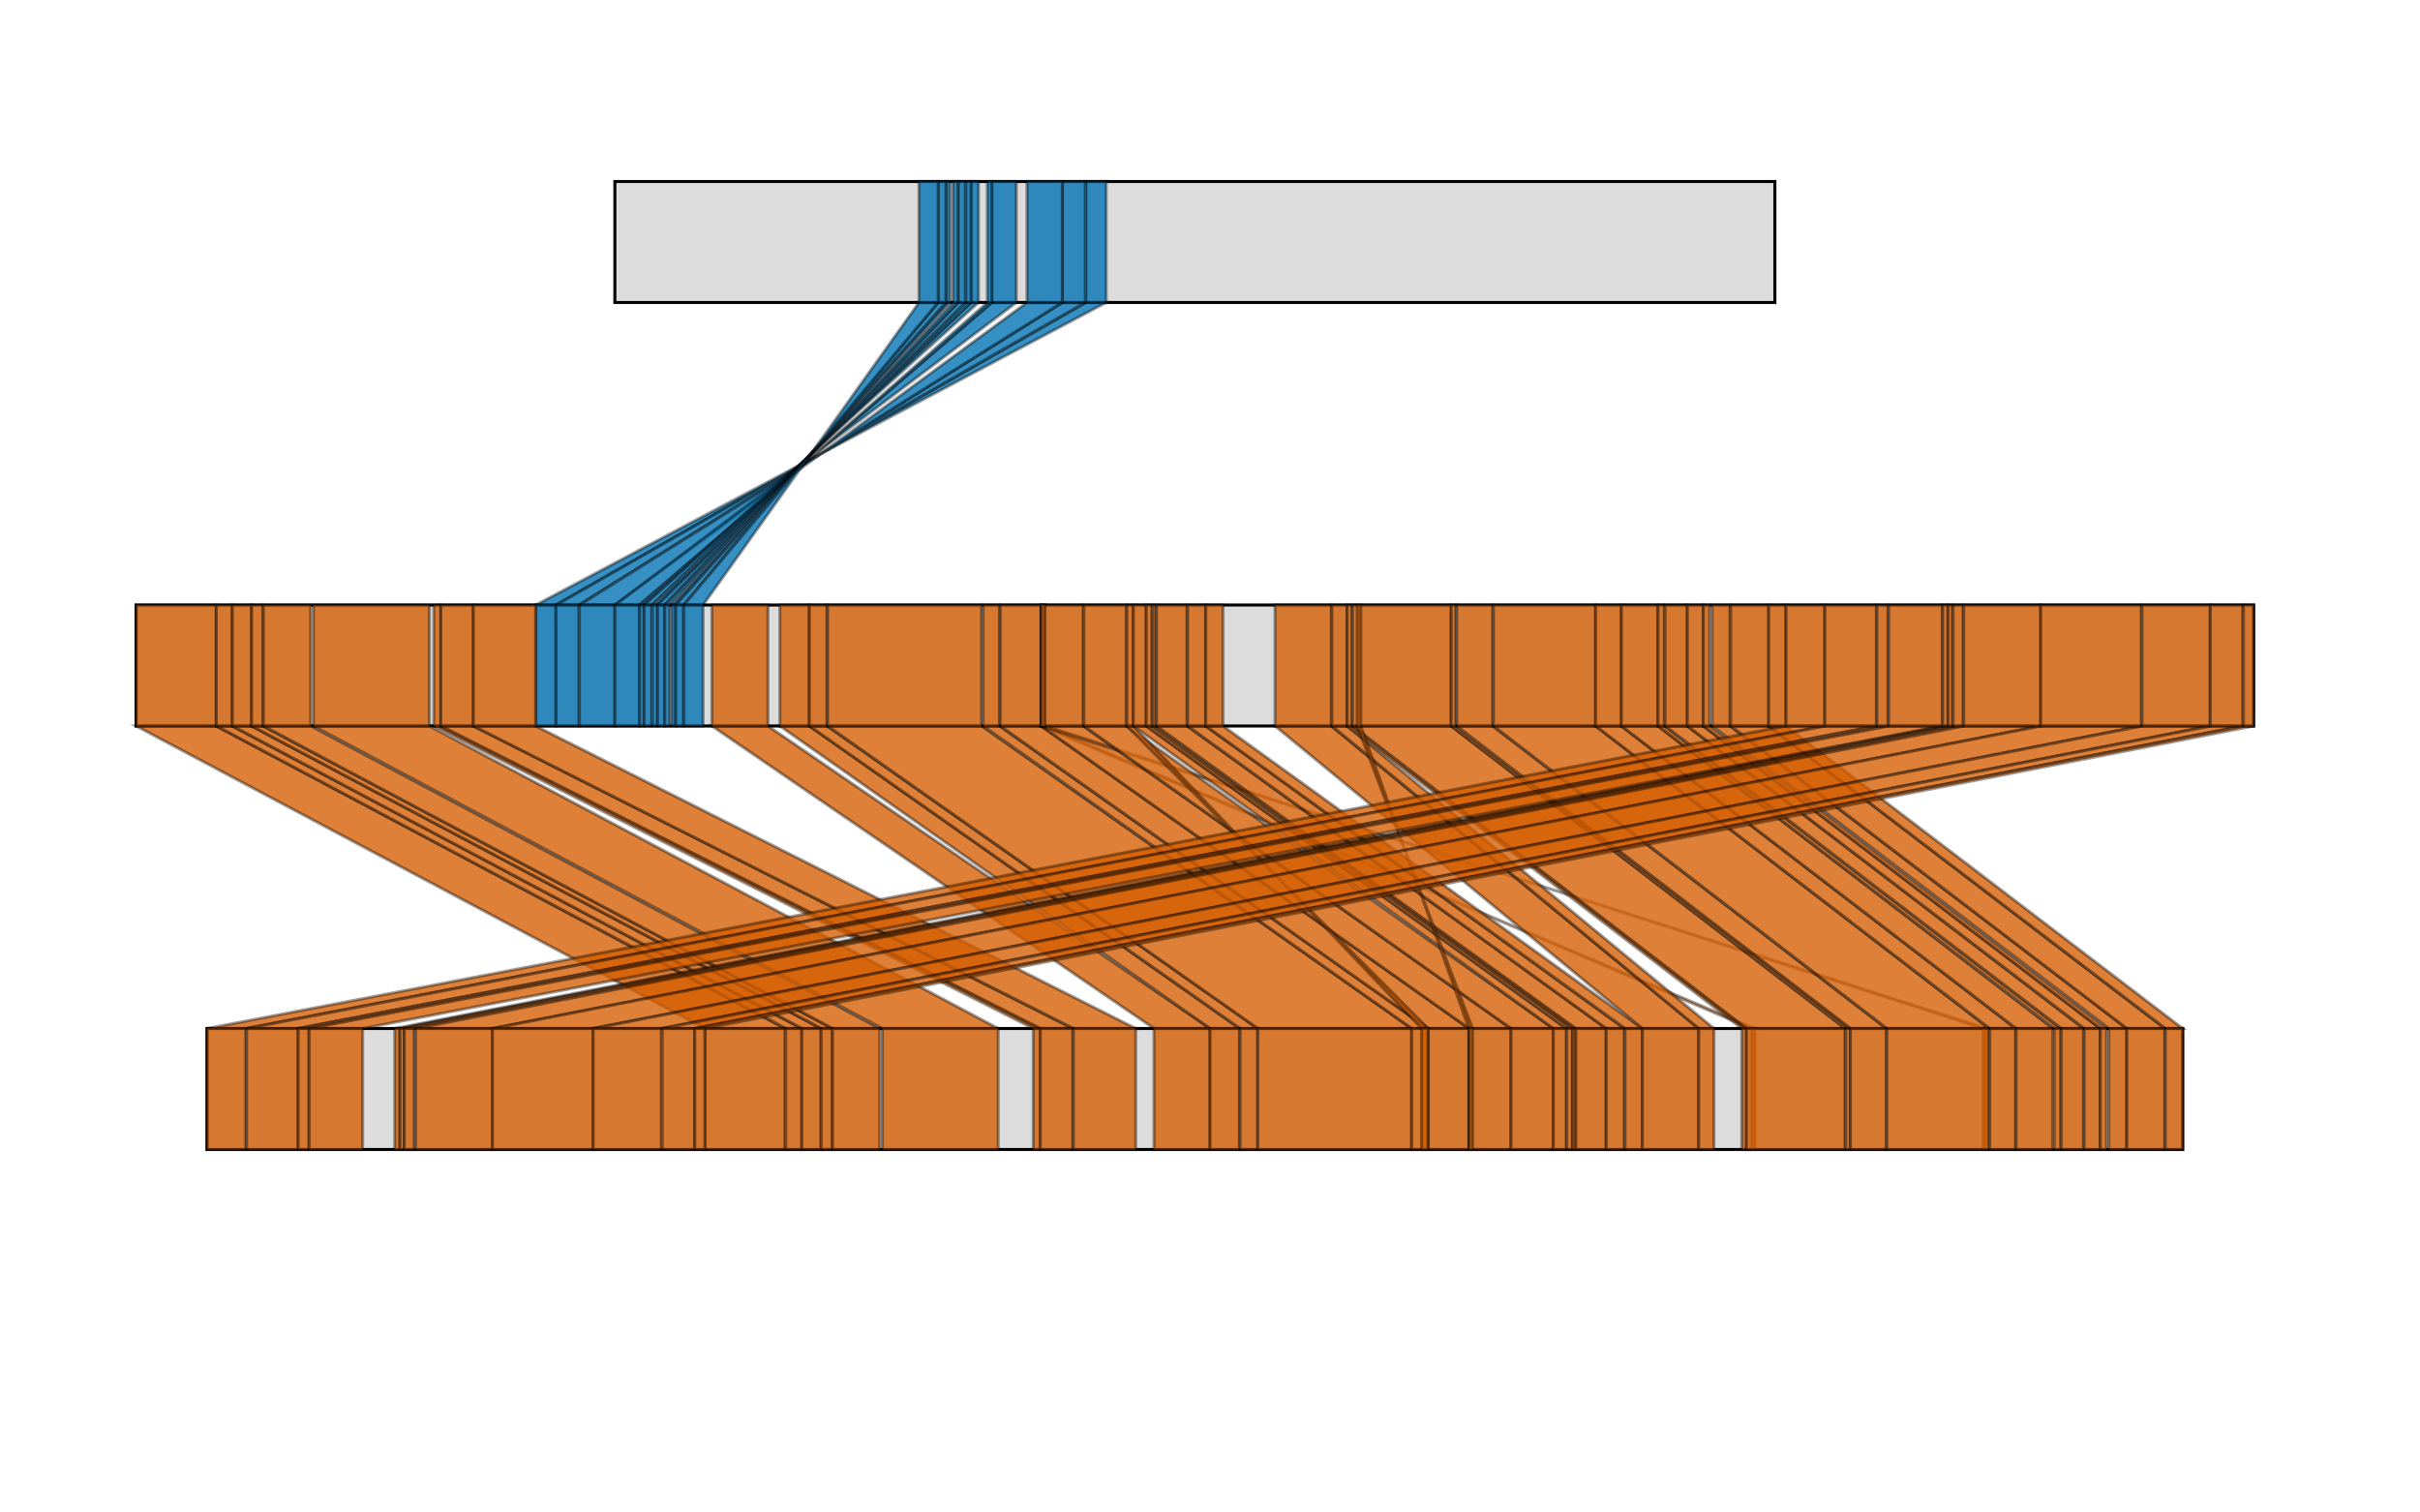 <?xml version="1.0"?>
<!DOCTYPE svg PUBLIC '-//W3C//DTD SVG 1.0//EN'
          'http://www.w3.org/TR/2001/REC-SVG-20010904/DTD/svg10.dtd'>
<svg xmlns:xlink="http://www.w3.org/1999/xlink" style="fill-opacity:1; color-rendering:auto; color-interpolation:auto; text-rendering:auto; stroke:black; stroke-linecap:square; stroke-miterlimit:10; shape-rendering:auto; stroke-opacity:1; fill:black; stroke-dasharray:none; font-weight:normal; stroke-width:1; font-family:'Dialog'; font-style:normal; stroke-linejoin:miter; font-size:12px; stroke-dashoffset:0; image-rendering:auto;" width="800" height="500" xmlns="http://www.w3.org/2000/svg"
><!--Generated by the Batik Graphics2D SVG Generator--><defs id="genericDefs"
  /><g
  ><g style="fill:white; stroke:white;"
    ><rect x="0" width="800" height="500" y="0" style="stroke:none;"
    /></g
    ><g style="fill:rgb(220,220,220); stroke:rgb(220,220,220);" transform="translate(203.263,60)"
    ><rect x="0" width="383.474" height="40" y="0" style="stroke:none;"
      /><rect x="0" y="0" width="383.474" style="fill:none; stroke:black;" height="40"
    /></g
    ><g style="fill:rgb(220,220,220); stroke:rgb(220,220,220);" transform="translate(45,200)"
    ><rect x="0" width="700" height="40" y="0" style="stroke:none;"
      /><rect x="0" y="0" width="700" style="fill:none; stroke:black;" height="40"
    /></g
    ><g style="fill:rgb(220,220,220); stroke:rgb(220,220,220);" transform="translate(68.438,340)"
    ><rect x="0" width="653.124" height="40" y="0" style="stroke:none;"
      /><rect x="0" y="0" width="653.124" style="fill:none; stroke:black;" height="40"
    /></g
    ><g style="fill:rgb(0,114,178); fill-opacity:0.784; stroke-opacity:0.784; stroke:rgb(0,114,178);" transform="translate(45,100)"
    ><path style="stroke:none;" d="M320.694 0 L313.966 0 L138.803 100 L132.075 100 Z"
    /></g
    ><g style="fill:rgb(0,0,0); fill-opacity:0.392; stroke-opacity:0.392; stroke:rgb(0,0,0);" transform="translate(45,100)"
    ><path style="fill:none;" d="M320.694 0 L313.966 0 L138.803 100 L132.075 100 Z"
    /></g
    ><g style="fill:rgb(0,114,178); fill-opacity:0.784; stroke-opacity:0.784; stroke:rgb(0,114,178);" transform="translate(45,100)"
    ><path style="stroke:none;" d="M313.766 0 L306.196 0 L146.371 100 L138.802 100 Z"
    /></g
    ><g style="fill:rgb(0,0,0); fill-opacity:0.392; stroke-opacity:0.392; stroke:rgb(0,0,0);" transform="translate(45,100)"
    ><path style="fill:none;" d="M313.766 0 L306.196 0 L146.371 100 L138.802 100 Z"
    /></g
    ><g style="fill:rgb(0,114,178); fill-opacity:0.784; stroke-opacity:0.784; stroke:rgb(0,114,178);" transform="translate(45,100)"
    ><path style="stroke:none;" d="M306.196 0 L294.494 0 L158.274 100 L146.572 100 Z"
    /></g
    ><g style="fill:rgb(0,0,0); fill-opacity:0.392; stroke-opacity:0.392; stroke:rgb(0,0,0);" transform="translate(45,100)"
    ><path style="fill:none;" d="M306.196 0 L294.494 0 L158.274 100 L146.572 100 Z"
    /></g
    ><g style="fill:rgb(0,114,178); fill-opacity:0.784; stroke-opacity:0.784; stroke:rgb(0,114,178);" transform="translate(45,100)"
    ><path style="stroke:none;" d="M290.994 0 L282.86 0 L166.405 100 L158.271 100 Z"
    /></g
    ><g style="fill:rgb(0,0,0); fill-opacity:0.392; stroke-opacity:0.392; stroke:rgb(0,0,0);" transform="translate(45,100)"
    ><path style="fill:none;" d="M290.994 0 L282.86 0 L166.405 100 L158.271 100 Z"
    /></g
    ><g style="fill:rgb(0,114,178); fill-opacity:0.784; stroke-opacity:0.784; stroke:rgb(0,114,178);" transform="translate(45,100)"
    ><path style="stroke:none;" d="M282.859 0 L281.372 0 L167.91 100 L166.422 100 Z"
    /></g
    ><g style="fill:rgb(0,0,0); fill-opacity:0.392; stroke-opacity:0.392; stroke:rgb(0,0,0);" transform="translate(45,100)"
    ><path style="fill:none;" d="M282.859 0 L281.372 0 L167.91 100 L166.422 100 Z"
    /></g
    ><g style="fill:rgb(0,114,178); fill-opacity:0.784; stroke-opacity:0.784; stroke:rgb(0,114,178);" transform="translate(45,100)"
    ><path style="stroke:none;" d="M278.483 0 L275.981 0 L170.432 100 L167.933 100 Z"
    /></g
    ><g style="fill:rgb(0,0,0); fill-opacity:0.392; stroke-opacity:0.392; stroke:rgb(0,0,0);" transform="translate(45,100)"
    ><path style="fill:none;" d="M278.483 0 L275.981 0 L170.432 100 L167.933 100 Z"
    /></g
    ><g style="fill:rgb(0,114,178); fill-opacity:0.784; stroke-opacity:0.784; stroke:rgb(0,114,178);" transform="translate(45,100)"
    ><path style="stroke:none;" d="M275.982 0 L274.3 0 L172.363 100 L170.681 100 Z"
    /></g
    ><g style="fill:rgb(0,0,0); fill-opacity:0.392; stroke-opacity:0.392; stroke:rgb(0,0,0);" transform="translate(45,100)"
    ><path style="fill:none;" d="M275.982 0 L274.3 0 L172.363 100 L170.681 100 Z"
    /></g
    ><g style="fill:rgb(0,114,178); fill-opacity:0.784; stroke-opacity:0.784; stroke:rgb(0,114,178);" transform="translate(45,100)"
    ><path style="stroke:none;" d="M274.079 0 L271.737 0 L174.702 100 L172.36 100 Z"
    /></g
    ><g style="fill:rgb(0,0,0); fill-opacity:0.392; stroke-opacity:0.392; stroke:rgb(0,0,0);" transform="translate(45,100)"
    ><path style="fill:none;" d="M274.079 0 L271.737 0 L174.702 100 L172.36 100 Z"
    /></g
    ><g style="fill:rgb(0,114,178); fill-opacity:0.784; stroke-opacity:0.784; stroke:rgb(0,114,178);" transform="translate(45,100)"
    ><path style="stroke:none;" d="M271.708 0 L270.049 0 L176.392 100 L174.732 100 Z"
    /></g
    ><g style="fill:rgb(0,0,0); fill-opacity:0.392; stroke-opacity:0.392; stroke:rgb(0,0,0);" transform="translate(45,100)"
    ><path style="fill:none;" d="M271.708 0 L270.049 0 L176.392 100 L174.732 100 Z"
    /></g
    ><g style="fill:rgb(0,114,178); fill-opacity:0.784; stroke-opacity:0.784; stroke:rgb(0,114,178);" transform="translate(45,100)"
    ><path style="stroke:none;" d="M269.084 0 L267.744 0 L178.35 100 L177.01 100 Z"
    /></g
    ><g style="fill:rgb(0,0,0); fill-opacity:0.392; stroke-opacity:0.392; stroke:rgb(0,0,0);" transform="translate(45,100)"
    ><path style="fill:none;" d="M269.084 0 L267.744 0 L178.35 100 L177.01 100 Z"
    /></g
    ><g style="fill:rgb(0,114,178); fill-opacity:0.784; stroke-opacity:0.784; stroke:rgb(0,114,178);" transform="translate(45,100)"
    ><path style="stroke:none;" d="M267.699 0 L265.157 0 L180.932 100 L178.394 100 Z"
    /></g
    ><g style="fill:rgb(0,0,0); fill-opacity:0.392; stroke-opacity:0.392; stroke:rgb(0,0,0);" transform="translate(45,100)"
    ><path style="fill:none;" d="M267.699 0 L265.157 0 L180.932 100 L178.394 100 Z"
    /></g
    ><g style="fill:rgb(0,114,178); fill-opacity:0.784; stroke-opacity:0.784; stroke:rgb(0,114,178);" transform="translate(45,100)"
    ><path style="stroke:none;" d="M265.147 0 L258.793 0 L187.434 100 L181.078 100 Z"
    /></g
    ><g style="fill:rgb(0,0,0); fill-opacity:0.392; stroke-opacity:0.392; stroke:rgb(0,0,0);" transform="translate(45,100)"
    ><path style="fill:none;" d="M265.147 0 L258.793 0 L187.434 100 L181.078 100 Z"
    /></g
    ><g style="fill:rgb(213,94,0); fill-opacity:0.784; stroke-opacity:0.784; stroke:rgb(213,94,0);" transform="translate(45,240)"
    ><path style="stroke:none;" d="M0 0 L26.494 0 L214.505 100 L188.013 100 Z"
    /></g
    ><g style="fill:rgb(0,0,0); fill-opacity:0.392; stroke-opacity:0.392; stroke:rgb(0,0,0);" transform="translate(45,240)"
    ><path style="fill:none;" d="M0 0 L26.494 0 L214.505 100 L188.013 100 Z"
    /></g
    ><g style="fill:rgb(213,94,0); fill-opacity:0.784; stroke-opacity:0.784; stroke:rgb(213,94,0);" transform="translate(45,240)"
    ><path style="stroke:none;" d="M26.492 0 L31.768 0 L220.03 100 L214.753 100 Z"
    /></g
    ><g style="fill:rgb(0,0,0); fill-opacity:0.392; stroke-opacity:0.392; stroke:rgb(0,0,0);" transform="translate(45,240)"
    ><path style="fill:none;" d="M26.492 0 L31.768 0 L220.03 100 L214.753 100 Z"
    /></g
    ><g style="fill:rgb(213,94,0); fill-opacity:0.784; stroke-opacity:0.784; stroke:rgb(213,94,0);" transform="translate(45,240)"
    ><path style="stroke:none;" d="M31.819 0 L38.164 0 L226.421 100 L220.073 100 Z"
    /></g
    ><g style="fill:rgb(0,0,0); fill-opacity:0.392; stroke-opacity:0.392; stroke:rgb(0,0,0);" transform="translate(45,240)"
    ><path style="fill:none;" d="M31.819 0 L38.164 0 L226.421 100 L220.073 100 Z"
    /></g
    ><g style="fill:rgb(213,94,0); fill-opacity:0.784; stroke-opacity:0.784; stroke:rgb(213,94,0);" transform="translate(45,240)"
    ><path style="stroke:none;" d="M38.164 0 L41.885 0 L230.186 100 L226.459 100 Z"
    /></g
    ><g style="fill:rgb(0,0,0); fill-opacity:0.392; stroke-opacity:0.392; stroke:rgb(0,0,0);" transform="translate(45,240)"
    ><path style="fill:none;" d="M38.164 0 L41.885 0 L230.186 100 L226.459 100 Z"
    /></g
    ><g style="fill:rgb(213,94,0); fill-opacity:0.784; stroke-opacity:0.784; stroke:rgb(213,94,0);" transform="translate(45,240)"
    ><path style="stroke:none;" d="M42.086 0 L57.703 0 L245.803 100 L230.185 100 Z"
    /></g
    ><g style="fill:rgb(0,0,0); fill-opacity:0.392; stroke-opacity:0.392; stroke:rgb(0,0,0);" transform="translate(45,240)"
    ><path style="fill:none;" d="M42.086 0 L57.703 0 L245.803 100 L230.185 100 Z"
    /></g
    ><g style="fill:rgb(213,94,0); fill-opacity:0.784; stroke-opacity:0.784; stroke:rgb(213,94,0);" transform="translate(45,240)"
    ><path style="stroke:none;" d="M58.615 0 L96.939 0 L284.996 100 L246.673 100 Z"
    /></g
    ><g style="fill:rgb(0,0,0); fill-opacity:0.392; stroke-opacity:0.392; stroke:rgb(0,0,0);" transform="translate(45,240)"
    ><path style="fill:none;" d="M58.615 0 L96.939 0 L284.996 100 L246.673 100 Z"
    /></g
    ><g style="fill:rgb(213,94,0); fill-opacity:0.784; stroke-opacity:0.784; stroke:rgb(213,94,0);" transform="translate(45,240)"
    ><path style="stroke:none;" d="M98.418 0 L100.751 0 L298.908 100 L296.575 100 Z"
    /></g
    ><g style="fill:rgb(0,0,0); fill-opacity:0.392; stroke-opacity:0.392; stroke:rgb(0,0,0);" transform="translate(45,240)"
    ><path style="fill:none;" d="M98.418 0 L100.751 0 L298.908 100 L296.575 100 Z"
    /></g
    ><g style="fill:rgb(213,94,0); fill-opacity:0.784; stroke-opacity:0.784; stroke:rgb(213,94,0);" transform="translate(45,240)"
    ><path style="stroke:none;" d="M100.727 0 L111.454 0 L309.626 100 L298.898 100 Z"
    /></g
    ><g style="fill:rgb(0,0,0); fill-opacity:0.392; stroke-opacity:0.392; stroke:rgb(0,0,0);" transform="translate(45,240)"
    ><path style="fill:none;" d="M100.727 0 L111.454 0 L309.626 100 L298.898 100 Z"
    /></g
    ><g style="fill:rgb(213,94,0); fill-opacity:0.784; stroke-opacity:0.784; stroke:rgb(213,94,0);" transform="translate(45,240)"
    ><path style="stroke:none;" d="M111.451 0 L132.074 0 L330.467 100 L309.847 100 Z"
    /></g
    ><g style="fill:rgb(0,0,0); fill-opacity:0.392; stroke-opacity:0.392; stroke:rgb(0,0,0);" transform="translate(45,240)"
    ><path style="fill:none;" d="M111.451 0 L132.074 0 L330.467 100 L309.847 100 Z"
    /></g
    ><g style="fill:rgb(213,94,0); fill-opacity:0.784; stroke-opacity:0.784; stroke:rgb(213,94,0);" transform="translate(45,240)"
    ><path style="stroke:none;" d="M190.338 0 L208.88 0 L355.016 100 L336.478 100 Z"
    /></g
    ><g style="fill:rgb(0,0,0); fill-opacity:0.392; stroke-opacity:0.392; stroke:rgb(0,0,0);" transform="translate(45,240)"
    ><path style="fill:none;" d="M190.338 0 L208.88 0 L355.016 100 L336.478 100 Z"
    /></g
    ><g style="fill:rgb(213,94,0); fill-opacity:0.784; stroke-opacity:0.784; stroke:rgb(213,94,0);" transform="translate(45,240)"
    ><path style="stroke:none;" d="M212.816 0 L222.55 0 L364.747 100 L355.013 100 Z"
    /></g
    ><g style="fill:rgb(0,0,0); fill-opacity:0.392; stroke-opacity:0.392; stroke:rgb(0,0,0);" transform="translate(45,240)"
    ><path style="fill:none;" d="M212.816 0 L222.55 0 L364.747 100 L355.013 100 Z"
    /></g
    ><g style="fill:rgb(213,94,0); fill-opacity:0.784; stroke-opacity:0.784; stroke:rgb(213,94,0);" transform="translate(45,240)"
    ><path style="stroke:none;" d="M222.549 0 L228.384 0 L370.782 100 L364.948 100 Z"
    /></g
    ><g style="fill:rgb(0,0,0); fill-opacity:0.392; stroke-opacity:0.392; stroke:rgb(0,0,0);" transform="translate(45,240)"
    ><path style="fill:none;" d="M222.549 0 L228.384 0 L370.782 100 L364.948 100 Z"
    /></g
    ><g style="fill:rgb(213,94,0); fill-opacity:0.784; stroke-opacity:0.784; stroke:rgb(213,94,0);" transform="translate(45,240)"
    ><path style="stroke:none;" d="M228.603 0 L279.484 0 L421.667 100 L370.782 100 Z"
    /></g
    ><g style="fill:rgb(0,0,0); fill-opacity:0.392; stroke-opacity:0.392; stroke:rgb(0,0,0);" transform="translate(45,240)"
    ><path style="fill:none;" d="M228.603 0 L279.484 0 L421.667 100 L370.782 100 Z"
    /></g
    ><g style="fill:rgb(213,94,0); fill-opacity:0.784; stroke-opacity:0.784; stroke:rgb(213,94,0);" transform="translate(45,240)"
    ><path style="stroke:none;" d="M279.989 0 L285.402 0 L427.08 100 L421.665 100 Z"
    /></g
    ><g style="fill:rgb(0,0,0); fill-opacity:0.392; stroke-opacity:0.392; stroke:rgb(0,0,0);" transform="translate(45,240)"
    ><path style="fill:none;" d="M279.989 0 L285.402 0 L427.08 100 L421.665 100 Z"
    /></g
    ><g style="fill:rgb(213,94,0); fill-opacity:0.784; stroke-opacity:0.784; stroke:rgb(213,94,0);" transform="translate(45,240)"
    ><path style="stroke:none;" d="M285.651 0 L299.176 0 L440.603 100 L427.079 100 Z"
    /></g
    ><g style="fill:rgb(0,0,0); fill-opacity:0.392; stroke-opacity:0.392; stroke:rgb(0,0,0);" transform="translate(45,240)"
    ><path style="fill:none;" d="M285.651 0 L299.176 0 L440.603 100 L427.079 100 Z"
    /></g
    ><g style="fill:rgb(213,94,0); fill-opacity:0.784; stroke-opacity:0.784; stroke:rgb(213,94,0);" transform="translate(45,240)"
    ><path style="stroke:none;" d="M299.137 0 L300.401 0 L533.88 100 L535.137 100 Z"
    /></g
    ><g style="fill:rgb(0,0,0); fill-opacity:0.392; stroke-opacity:0.392; stroke:rgb(0,0,0);" transform="translate(45,240)"
    ><path style="fill:none;" d="M299.137 0 L300.401 0 L533.88 100 L535.137 100 Z"
    /></g
    ><g style="fill:rgb(213,94,0); fill-opacity:0.784; stroke-opacity:0.784; stroke:rgb(213,94,0);" transform="translate(45,240)"
    ><path style="stroke:none;" d="M299.197 0 L313.082 0 L454.491 100 L440.606 100 Z"
    /></g
    ><g style="fill:rgb(0,0,0); fill-opacity:0.392; stroke-opacity:0.392; stroke:rgb(0,0,0);" transform="translate(45,240)"
    ><path style="fill:none;" d="M299.197 0 L313.082 0 L454.491 100 L440.606 100 Z"
    /></g
    ><g style="fill:rgb(213,94,0); fill-opacity:0.784; stroke-opacity:0.784; stroke:rgb(213,94,0);" transform="translate(45,240)"
    ><path style="stroke:none;" d="M299.175 0 L300.394 0 L610.526 100 L611.745 100 Z"
    /></g
    ><g style="fill:rgb(0,0,0); fill-opacity:0.392; stroke-opacity:0.392; stroke:rgb(0,0,0);" transform="translate(45,240)"
    ><path style="fill:none;" d="M299.175 0 L300.394 0 L610.526 100 L611.745 100 Z"
    /></g
    ><g style="fill:rgb(213,94,0); fill-opacity:0.784; stroke-opacity:0.784; stroke:rgb(213,94,0);" transform="translate(45,240)"
    ><path style="stroke:none;" d="M313.305 0 L327.296 0 L468.481 100 L454.49 100 Z"
    /></g
    ><g style="fill:rgb(0,0,0); fill-opacity:0.392; stroke-opacity:0.392; stroke:rgb(0,0,0);" transform="translate(45,240)"
    ><path style="fill:none;" d="M313.305 0 L327.296 0 L468.481 100 L454.49 100 Z"
    /></g
    ><g style="fill:rgb(213,94,0); fill-opacity:0.784; stroke-opacity:0.784; stroke:rgb(213,94,0);" transform="translate(45,240)"
    ><path style="stroke:none;" d="M327.545 0 L329.652 0 L424.972 100 L427.08 100 Z"
    /></g
    ><g style="fill:rgb(0,0,0); fill-opacity:0.392; stroke-opacity:0.392; stroke:rgb(0,0,0);" transform="translate(45,240)"
    ><path style="fill:none;" d="M327.545 0 L329.652 0 L424.972 100 L427.08 100 Z"
    /></g
    ><g style="fill:rgb(213,94,0); fill-opacity:0.784; stroke-opacity:0.784; stroke:rgb(213,94,0);" transform="translate(45,240)"
    ><path style="stroke:none;" d="M329.649 0 L333.925 0 L472.757 100 L468.48 100 Z"
    /></g
    ><g style="fill:rgb(0,0,0); fill-opacity:0.392; stroke-opacity:0.392; stroke:rgb(0,0,0);" transform="translate(45,240)"
    ><path style="fill:none;" d="M329.649 0 L333.925 0 L472.757 100 L468.48 100 Z"
    /></g
    ><g style="fill:rgb(213,94,0); fill-opacity:0.784; stroke-opacity:0.784; stroke:rgb(213,94,0);" transform="translate(45,240)"
    ><path style="stroke:none;" d="M333.924 0 L335.791 0 L474.821 100 L472.957 100 Z"
    /></g
    ><g style="fill:rgb(0,0,0); fill-opacity:0.392; stroke-opacity:0.392; stroke:rgb(0,0,0);" transform="translate(45,240)"
    ><path style="fill:none;" d="M333.924 0 L335.791 0 L474.821 100 L472.957 100 Z"
    /></g
    ><g style="fill:rgb(213,94,0); fill-opacity:0.784; stroke-opacity:0.784; stroke:rgb(213,94,0);" transform="translate(45,240)"
    ><path style="stroke:none;" d="M336.014 0 L337.097 0 L475.902 100 L474.82 100 Z"
    /></g
    ><g style="fill:rgb(0,0,0); fill-opacity:0.392; stroke-opacity:0.392; stroke:rgb(0,0,0);" transform="translate(45,240)"
    ><path style="fill:none;" d="M336.014 0 L337.097 0 L475.902 100 L474.82 100 Z"
    /></g
    ><g style="fill:rgb(213,94,0); fill-opacity:0.784; stroke-opacity:0.784; stroke:rgb(213,94,0);" transform="translate(45,240)"
    ><path style="stroke:none;" d="M337.319 0 L347.393 0 L485.973 100 L475.9 100 Z"
    /></g
    ><g style="fill:rgb(0,0,0); fill-opacity:0.392; stroke-opacity:0.392; stroke:rgb(0,0,0);" transform="translate(45,240)"
    ><path style="fill:none;" d="M337.319 0 L347.393 0 L485.973 100 L475.9 100 Z"
    /></g
    ><g style="fill:rgb(213,94,0); fill-opacity:0.784; stroke-opacity:0.784; stroke:rgb(213,94,0);" transform="translate(45,240)"
    ><path style="stroke:none;" d="M347.616 0 L353.59 0 L491.946 100 L485.971 100 Z"
    /></g
    ><g style="fill:rgb(0,0,0); fill-opacity:0.392; stroke-opacity:0.392; stroke:rgb(0,0,0);" transform="translate(45,240)"
    ><path style="fill:none;" d="M347.616 0 L353.59 0 L491.946 100 L485.971 100 Z"
    /></g
    ><g style="fill:rgb(213,94,0); fill-opacity:0.784; stroke-opacity:0.784; stroke:rgb(213,94,0);" transform="translate(45,240)"
    ><path style="stroke:none;" d="M353.589 0 L359.32 0 L497.926 100 L492.195 100 Z"
    /></g
    ><g style="fill:rgb(0,0,0); fill-opacity:0.392; stroke-opacity:0.392; stroke:rgb(0,0,0);" transform="translate(45,240)"
    ><path style="fill:none;" d="M353.589 0 L359.32 0 L497.926 100 L492.195 100 Z"
    /></g
    ><g style="fill:rgb(213,94,0); fill-opacity:0.784; stroke-opacity:0.784; stroke:rgb(213,94,0);" transform="translate(45,240)"
    ><path style="stroke:none;" d="M376.499 0 L395.097 0 L516.538 100 L497.94 100 Z"
    /></g
    ><g style="fill:rgb(0,0,0); fill-opacity:0.392; stroke-opacity:0.392; stroke:rgb(0,0,0);" transform="translate(45,240)"
    ><path style="fill:none;" d="M376.499 0 L395.097 0 L516.538 100 L497.94 100 Z"
    /></g
    ><g style="fill:rgb(213,94,0); fill-opacity:0.784; stroke-opacity:0.784; stroke:rgb(213,94,0);" transform="translate(45,240)"
    ><path style="stroke:none;" d="M395.297 0 L400.347 0 L521.587 100 L516.537 100 Z"
    /></g
    ><g style="fill:rgb(0,0,0); fill-opacity:0.392; stroke-opacity:0.392; stroke:rgb(0,0,0);" transform="translate(45,240)"
    ><path style="fill:none;" d="M395.297 0 L400.347 0 L521.587 100 L516.537 100 Z"
    /></g
    ><g style="fill:rgb(213,94,0); fill-opacity:0.784; stroke-opacity:0.784; stroke:rgb(213,94,0);" transform="translate(45,240)"
    ><path style="stroke:none;" d="M400.338 0 L401.879 0 L532.347 100 L530.806 100 Z"
    /></g
    ><g style="fill:rgb(0,0,0); fill-opacity:0.392; stroke-opacity:0.392; stroke:rgb(0,0,0);" transform="translate(45,240)"
    ><path style="fill:none;" d="M400.338 0 L401.879 0 L532.347 100 L530.806 100 Z"
    /></g
    ><g style="fill:rgb(213,94,0); fill-opacity:0.784; stroke-opacity:0.784; stroke:rgb(213,94,0);" transform="translate(45,240)"
    ><path style="stroke:none;" d="M402.126 0 L434.726 0 L564.938 100 L532.345 100 Z"
    /></g
    ><g style="fill:rgb(0,0,0); fill-opacity:0.392; stroke-opacity:0.392; stroke:rgb(0,0,0);" transform="translate(45,240)"
    ><path style="fill:none;" d="M402.126 0 L434.726 0 L564.938 100 L532.345 100 Z"
    /></g
    ><g style="fill:rgb(213,94,0); fill-opacity:0.784; stroke-opacity:0.784; stroke:rgb(213,94,0);" transform="translate(45,240)"
    ><path style="stroke:none;" d="M403.661 0 L404.865 0 L440.606 100 L441.809 100 Z"
    /></g
    ><g style="fill:rgb(0,0,0); fill-opacity:0.392; stroke-opacity:0.392; stroke:rgb(0,0,0);" transform="translate(45,240)"
    ><path style="fill:none;" d="M403.661 0 L404.865 0 L440.606 100 L441.809 100 Z"
    /></g
    ><g style="fill:rgb(213,94,0); fill-opacity:0.784; stroke-opacity:0.784; stroke:rgb(213,94,0);" transform="translate(45,240)"
    ><path style="stroke:none;" d="M434.725 0 L436.251 0 L566.687 100 L565.161 100 Z"
    /></g
    ><g style="fill:rgb(0,0,0); fill-opacity:0.392; stroke-opacity:0.392; stroke:rgb(0,0,0);" transform="translate(45,240)"
    ><path style="fill:none;" d="M434.725 0 L436.251 0 L566.687 100 L565.161 100 Z"
    /></g
    ><g style="fill:rgb(213,94,0); fill-opacity:0.784; stroke-opacity:0.784; stroke:rgb(213,94,0);" transform="translate(45,240)"
    ><path style="stroke:none;" d="M436.568 0 L448.422 0 L578.539 100 L566.686 100 Z"
    /></g
    ><g style="fill:rgb(0,0,0); fill-opacity:0.392; stroke-opacity:0.392; stroke:rgb(0,0,0);" transform="translate(45,240)"
    ><path style="fill:none;" d="M436.568 0 L448.422 0 L578.539 100 L566.686 100 Z"
    /></g
    ><g style="fill:rgb(213,94,0); fill-opacity:0.784; stroke-opacity:0.784; stroke:rgb(213,94,0);" transform="translate(45,240)"
    ><path style="stroke:none;" d="M448.714 0 L482.46 0 L612.508 100 L578.772 100 Z"
    /></g
    ><g style="fill:rgb(0,0,0); fill-opacity:0.392; stroke-opacity:0.392; stroke:rgb(0,0,0);" transform="translate(45,240)"
    ><path style="fill:none;" d="M448.714 0 L482.46 0 L612.508 100 L578.772 100 Z"
    /></g
    ><g style="fill:rgb(213,94,0); fill-opacity:0.784; stroke-opacity:0.784; stroke:rgb(213,94,0);" transform="translate(45,240)"
    ><path style="stroke:none;" d="M482.46 0 L490.986 0 L621.287 100 L612.76 100 Z"
    /></g
    ><g style="fill:rgb(0,0,0); fill-opacity:0.392; stroke-opacity:0.392; stroke:rgb(0,0,0);" transform="translate(45,240)"
    ><path style="fill:none;" d="M482.46 0 L490.986 0 L621.287 100 L612.76 100 Z"
    /></g
    ><g style="fill:rgb(213,94,0); fill-opacity:0.784; stroke-opacity:0.784; stroke:rgb(213,94,0);" transform="translate(45,240)"
    ><path style="stroke:none;" d="M490.986 0 L503.092 0 L633.592 100 L621.488 100 Z"
    /></g
    ><g style="fill:rgb(0,0,0); fill-opacity:0.392; stroke-opacity:0.392; stroke:rgb(0,0,0);" transform="translate(45,240)"
    ><path style="fill:none;" d="M490.986 0 L503.092 0 L633.592 100 L621.488 100 Z"
    /></g
    ><g style="fill:rgb(213,94,0); fill-opacity:0.784; stroke-opacity:0.784; stroke:rgb(213,94,0);" transform="translate(45,240)"
    ><path style="stroke:none;" d="M503.091 0 L505.17 0 L636.185 100 L634.106 100 Z"
    /></g
    ><g style="fill:rgb(0,0,0); fill-opacity:0.392; stroke-opacity:0.392; stroke:rgb(0,0,0);" transform="translate(45,240)"
    ><path style="fill:none;" d="M503.091 0 L505.17 0 L636.185 100 L634.106 100 Z"
    /></g
    ><g style="fill:rgb(213,94,0); fill-opacity:0.784; stroke-opacity:0.784; stroke:rgb(213,94,0);" transform="translate(45,240)"
    ><path style="stroke:none;" d="M505.464 0 L512.786 0 L643.752 100 L636.43 100 Z"
    /></g
    ><g style="fill:rgb(0,0,0); fill-opacity:0.392; stroke-opacity:0.392; stroke:rgb(0,0,0);" transform="translate(45,240)"
    ><path style="fill:none;" d="M505.464 0 L512.786 0 L643.752 100 L636.43 100 Z"
    /></g
    ><g style="fill:rgb(213,94,0); fill-opacity:0.784; stroke-opacity:0.784; stroke:rgb(213,94,0);" transform="translate(45,240)"
    ><path style="stroke:none;" d="M512.784 0 L518.078 0 L649.294 100 L644 100 Z"
    /></g
    ><g style="fill:rgb(0,0,0); fill-opacity:0.392; stroke-opacity:0.392; stroke:rgb(0,0,0);" transform="translate(45,240)"
    ><path style="fill:none;" d="M512.784 0 L518.078 0 L649.294 100 L644 100 Z"
    /></g
    ><g style="fill:rgb(213,94,0); fill-opacity:0.784; stroke-opacity:0.784; stroke:rgb(213,94,0);" transform="translate(45,240)"
    ><path style="stroke:none;" d="M518.078 0 L520.171 0 L651.403 100 L649.31 100 Z"
    /></g
    ><g style="fill:rgb(0,0,0); fill-opacity:0.392; stroke-opacity:0.392; stroke:rgb(0,0,0);" transform="translate(45,240)"
    ><path style="fill:none;" d="M518.078 0 L520.171 0 L651.403 100 L649.31 100 Z"
    /></g
    ><g style="fill:rgb(213,94,0); fill-opacity:0.784; stroke-opacity:0.784; stroke:rgb(213,94,0);" transform="translate(45,240)"
    ><path style="stroke:none;" d="M520.979 0 L526.886 0 L658.06 100 L652.154 100 Z"
    /></g
    ><g style="fill:rgb(0,0,0); fill-opacity:0.392; stroke-opacity:0.392; stroke:rgb(0,0,0);" transform="translate(45,240)"
    ><path style="fill:none;" d="M520.979 0 L526.886 0 L658.06 100 L652.154 100 Z"
    /></g
    ><g style="fill:rgb(213,94,0); fill-opacity:0.784; stroke-opacity:0.784; stroke:rgb(213,94,0);" transform="translate(45,240)"
    ><path style="stroke:none;" d="M527.144 0 L539.691 0 L670.614 100 L658.066 100 Z"
    /></g
    ><g style="fill:rgb(0,0,0); fill-opacity:0.392; stroke-opacity:0.392; stroke:rgb(0,0,0);" transform="translate(45,240)"
    ><path style="fill:none;" d="M527.144 0 L539.691 0 L670.614 100 L658.066 100 Z"
    /></g
    ><g style="fill:rgb(213,94,0); fill-opacity:0.784; stroke-opacity:0.784; stroke:rgb(213,94,0);" transform="translate(45,240)"
    ><path style="stroke:none;" d="M539.689 0 L545.413 0 L676.562 100 L670.836 100 Z"
    /></g
    ><g style="fill:rgb(0,0,0); fill-opacity:0.392; stroke-opacity:0.392; stroke:rgb(0,0,0);" transform="translate(45,240)"
    ><path style="fill:none;" d="M539.689 0 L545.413 0 L676.562 100 L670.836 100 Z"
    /></g
    ><g style="fill:rgb(213,94,0); fill-opacity:0.784; stroke-opacity:0.784; stroke:rgb(213,94,0);" transform="translate(45,240)"
    ><path style="stroke:none;" d="M545.413 0 L558.238 0 L36.266 100 L23.438 100 Z"
    /></g
    ><g style="fill:rgb(0,0,0); fill-opacity:0.392; stroke-opacity:0.392; stroke:rgb(0,0,0);" transform="translate(45,240)"
    ><path style="fill:none;" d="M545.413 0 L558.238 0 L36.266 100 L23.438 100 Z"
    /></g
    ><g style="fill:rgb(213,94,0); fill-opacity:0.784; stroke-opacity:0.784; stroke:rgb(213,94,0);" transform="translate(45,240)"
    ><path style="stroke:none;" d="M558.265 0 L575.287 0 L53.564 100 L36.541 100 Z"
    /></g
    ><g style="fill:rgb(0,0,0); fill-opacity:0.392; stroke-opacity:0.392; stroke:rgb(0,0,0);" transform="translate(45,240)"
    ><path style="fill:none;" d="M558.265 0 L575.287 0 L53.564 100 L36.541 100 Z"
    /></g
    ><g style="fill:rgb(213,94,0); fill-opacity:0.784; stroke-opacity:0.784; stroke:rgb(213,94,0);" transform="translate(45,240)"
    ><path style="stroke:none;" d="M575.51 0 L579.123 0 L57.175 100 L53.563 100 Z"
    /></g
    ><g style="fill:rgb(0,0,0); fill-opacity:0.392; stroke-opacity:0.392; stroke:rgb(0,0,0);" transform="translate(45,240)"
    ><path style="fill:none;" d="M575.51 0 L579.123 0 L57.175 100 L53.563 100 Z"
    /></g
    ><g style="fill:rgb(213,94,0); fill-opacity:0.784; stroke-opacity:0.784; stroke:rgb(213,94,0);" transform="translate(45,240)"
    ><path style="stroke:none;" d="M579.371 0 L597.096 0 L74.885 100 L57.175 100 Z"
    /></g
    ><g style="fill:rgb(0,0,0); fill-opacity:0.392; stroke-opacity:0.392; stroke:rgb(0,0,0);" transform="translate(45,240)"
    ><path style="fill:none;" d="M579.371 0 L597.096 0 L74.885 100 L57.175 100 Z"
    /></g
    ><g style="fill:rgb(213,94,0); fill-opacity:0.784; stroke-opacity:0.784; stroke:rgb(213,94,0);" transform="translate(45,240)"
    ><path style="stroke:none;" d="M597.239 0 L598.967 0 L87.208 100 L85.478 100 Z"
    /></g
    ><g style="fill:rgb(0,0,0); fill-opacity:0.392; stroke-opacity:0.392; stroke:rgb(0,0,0);" transform="translate(45,240)"
    ><path style="fill:none;" d="M597.239 0 L598.967 0 L87.208 100 L85.478 100 Z"
    /></g
    ><g style="fill:rgb(213,94,0); fill-opacity:0.784; stroke-opacity:0.784; stroke:rgb(213,94,0);" transform="translate(45,240)"
    ><path style="stroke:none;" d="M598.978 0 L600.413 0 L88.643 100 L87.208 100 Z"
    /></g
    ><g style="fill:rgb(0,0,0); fill-opacity:0.392; stroke-opacity:0.392; stroke:rgb(0,0,0);" transform="translate(45,240)"
    ><path style="fill:none;" d="M598.978 0 L600.413 0 L88.643 100 L87.208 100 Z"
    /></g
    ><g style="fill:rgb(213,94,0); fill-opacity:0.784; stroke-opacity:0.784; stroke:rgb(213,94,0);" transform="translate(45,240)"
    ><path style="stroke:none;" d="M600.66 0 L603.956 0 L91.937 100 L88.641 100 Z"
    /></g
    ><g style="fill:rgb(0,0,0); fill-opacity:0.392; stroke-opacity:0.392; stroke:rgb(0,0,0);" transform="translate(45,240)"
    ><path style="fill:none;" d="M600.66 0 L603.956 0 L91.937 100 L88.641 100 Z"
    /></g
    ><g style="fill:rgb(213,94,0); fill-opacity:0.784; stroke-opacity:0.784; stroke:rgb(213,94,0);" transform="translate(45,240)"
    ><path style="stroke:none;" d="M604.176 0 L629.658 0 L117.853 100 L92.367 100 Z"
    /></g
    ><g style="fill:rgb(0,0,0); fill-opacity:0.392; stroke-opacity:0.392; stroke:rgb(0,0,0);" transform="translate(45,240)"
    ><path style="fill:none;" d="M604.176 0 L629.658 0 L117.853 100 L92.367 100 Z"
    /></g
    ><g style="fill:rgb(213,94,0); fill-opacity:0.784; stroke-opacity:0.784; stroke:rgb(213,94,0);" transform="translate(45,240)"
    ><path style="stroke:none;" d="M629.569 0 L662.861 0 L151.07 100 L117.78 100 Z"
    /></g
    ><g style="fill:rgb(0,0,0); fill-opacity:0.392; stroke-opacity:0.392; stroke:rgb(0,0,0);" transform="translate(45,240)"
    ><path style="fill:none;" d="M629.569 0 L662.861 0 L151.07 100 L117.78 100 Z"
    /></g
    ><g style="fill:rgb(213,94,0); fill-opacity:0.784; stroke-opacity:0.784; stroke:rgb(213,94,0);" transform="translate(45,240)"
    ><path style="stroke:none;" d="M663.116 0 L685.672 0 L173.624 100 L151.068 100 Z"
    /></g
    ><g style="fill:rgb(0,0,0); fill-opacity:0.392; stroke-opacity:0.392; stroke:rgb(0,0,0);" transform="translate(45,240)"
    ><path style="fill:none;" d="M663.116 0 L685.672 0 L173.624 100 L151.068 100 Z"
    /></g
    ><g style="fill:rgb(213,94,0); fill-opacity:0.784; stroke-opacity:0.784; stroke:rgb(213,94,0);" transform="translate(45,240)"
    ><path style="stroke:none;" d="M685.67 0 L696.396 0 L184.667 100 L173.94 100 Z"
    /></g
    ><g style="fill:rgb(0,0,0); fill-opacity:0.392; stroke-opacity:0.392; stroke:rgb(0,0,0);" transform="translate(45,240)"
    ><path style="fill:none;" d="M685.67 0 L696.396 0 L184.667 100 L173.94 100 Z"
    /></g
    ><g style="fill:rgb(213,94,0); fill-opacity:0.784; stroke-opacity:0.784; stroke:rgb(213,94,0);" transform="translate(45,240)"
    ><path style="stroke:none;" d="M696.65 0 L700 0 L188.013 100 L184.664 100 Z"
    /></g
    ><g style="fill:rgb(0,0,0); fill-opacity:0.392; stroke-opacity:0.392; stroke:rgb(0,0,0);" transform="translate(45,240)"
    ><path style="fill:none;" d="M696.65 0 L700 0 L188.013 100 L184.664 100 Z"
    /></g
    ><g style="fill:rgb(0,114,178); fill-opacity:0.784; stroke-opacity:0.784; stroke:rgb(0,114,178);" transform="translate(45,60)"
    ><rect x="313.966" width="6.728" height="40" y="0" style="stroke:none;"
    /></g
    ><g style="fill:rgb(0,0,0); fill-opacity:0.392; stroke-opacity:0.392; stroke:rgb(0,0,0);" transform="translate(45,60)"
    ><rect x="313.966" width="6.728" height="40" y="0" style="fill:none;"
    /></g
    ><g style="fill:rgb(0,114,178); fill-opacity:0.784; stroke-opacity:0.784; stroke:rgb(0,114,178);" transform="translate(45,60)"
    ><rect x="306.196" width="7.57" height="40" y="0" style="stroke:none;"
    /></g
    ><g style="fill:rgb(0,0,0); fill-opacity:0.392; stroke-opacity:0.392; stroke:rgb(0,0,0);" transform="translate(45,60)"
    ><rect x="306.196" width="7.57" height="40" y="0" style="fill:none;"
    /></g
    ><g style="fill:rgb(0,114,178); fill-opacity:0.784; stroke-opacity:0.784; stroke:rgb(0,114,178);" transform="translate(45,60)"
    ><rect x="294.494" width="11.702" height="40" y="0" style="stroke:none;"
    /></g
    ><g style="fill:rgb(0,0,0); fill-opacity:0.392; stroke-opacity:0.392; stroke:rgb(0,0,0);" transform="translate(45,60)"
    ><rect x="294.494" width="11.702" height="40" y="0" style="fill:none;"
    /></g
    ><g style="fill:rgb(0,114,178); fill-opacity:0.784; stroke-opacity:0.784; stroke:rgb(0,114,178);" transform="translate(45,60)"
    ><rect x="282.86" width="8.134" height="40" y="0" style="stroke:none;"
    /></g
    ><g style="fill:rgb(0,0,0); fill-opacity:0.392; stroke-opacity:0.392; stroke:rgb(0,0,0);" transform="translate(45,60)"
    ><rect x="282.86" width="8.134" height="40" y="0" style="fill:none;"
    /></g
    ><g style="fill:rgb(0,114,178); fill-opacity:0.784; stroke-opacity:0.784; stroke:rgb(0,114,178);" transform="translate(45,60)"
    ><rect x="281.372" width="1.488" height="40" y="0" style="stroke:none;"
    /></g
    ><g style="fill:rgb(0,0,0); fill-opacity:0.392; stroke-opacity:0.392; stroke:rgb(0,0,0);" transform="translate(45,60)"
    ><rect x="281.372" width="1.488" height="40" y="0" style="fill:none;"
    /></g
    ><g style="fill:rgb(0,114,178); fill-opacity:0.784; stroke-opacity:0.784; stroke:rgb(0,114,178);" transform="translate(45,60)"
    ><rect x="275.981" width="2.501" height="40" y="0" style="stroke:none;"
    /></g
    ><g style="fill:rgb(0,0,0); fill-opacity:0.392; stroke-opacity:0.392; stroke:rgb(0,0,0);" transform="translate(45,60)"
    ><rect x="275.981" width="2.501" height="40" y="0" style="fill:none;"
    /></g
    ><g style="fill:rgb(0,114,178); fill-opacity:0.784; stroke-opacity:0.784; stroke:rgb(0,114,178);" transform="translate(45,60)"
    ><rect x="274.3" width="1.682" height="40" y="0" style="stroke:none;"
    /></g
    ><g style="fill:rgb(0,0,0); fill-opacity:0.392; stroke-opacity:0.392; stroke:rgb(0,0,0);" transform="translate(45,60)"
    ><rect x="274.3" width="1.682" height="40" y="0" style="fill:none;"
    /></g
    ><g style="fill:rgb(0,114,178); fill-opacity:0.784; stroke-opacity:0.784; stroke:rgb(0,114,178);" transform="translate(45,60)"
    ><rect x="271.737" width="2.342" height="40" y="0" style="stroke:none;"
    /></g
    ><g style="fill:rgb(0,0,0); fill-opacity:0.392; stroke-opacity:0.392; stroke:rgb(0,0,0);" transform="translate(45,60)"
    ><rect x="271.737" width="2.342" height="40" y="0" style="fill:none;"
    /></g
    ><g style="fill:rgb(0,114,178); fill-opacity:0.784; stroke-opacity:0.784; stroke:rgb(0,114,178);" transform="translate(45,60)"
    ><rect x="270.049" width="1.659" height="40" y="0" style="stroke:none;"
    /></g
    ><g style="fill:rgb(0,0,0); fill-opacity:0.392; stroke-opacity:0.392; stroke:rgb(0,0,0);" transform="translate(45,60)"
    ><rect x="270.049" width="1.659" height="40" y="0" style="fill:none;"
    /></g
    ><g style="fill:rgb(0,114,178); fill-opacity:0.784; stroke-opacity:0.784; stroke:rgb(0,114,178);" transform="translate(45,60)"
    ><rect x="267.744" width="1.34" height="40" y="0" style="stroke:none;"
    /></g
    ><g style="fill:rgb(0,0,0); fill-opacity:0.392; stroke-opacity:0.392; stroke:rgb(0,0,0);" transform="translate(45,60)"
    ><rect x="267.744" width="1.34" height="40" y="0" style="fill:none;"
    /></g
    ><g style="fill:rgb(0,114,178); fill-opacity:0.784; stroke-opacity:0.784; stroke:rgb(0,114,178);" transform="translate(45,60)"
    ><rect x="265.157" width="2.542" height="40" y="0" style="stroke:none;"
    /></g
    ><g style="fill:rgb(0,0,0); fill-opacity:0.392; stroke-opacity:0.392; stroke:rgb(0,0,0);" transform="translate(45,60)"
    ><rect x="265.157" width="2.542" height="40" y="0" style="fill:none;"
    /></g
    ><g style="fill:rgb(0,114,178); fill-opacity:0.784; stroke-opacity:0.784; stroke:rgb(0,114,178);" transform="translate(45,60)"
    ><rect x="258.793" width="6.354" height="40" y="0" style="stroke:none;"
    /></g
    ><g style="fill:rgb(0,0,0); fill-opacity:0.392; stroke-opacity:0.392; stroke:rgb(0,0,0);" transform="translate(45,60)"
    ><rect x="258.793" width="6.354" height="40" y="0" style="fill:none;"
    /></g
    ><g style="fill:rgb(0,114,178); fill-opacity:0.784; stroke-opacity:0.784; stroke:rgb(0,114,178);" transform="translate(45,200)"
    ><rect x="132.075" width="6.729" height="40" y="0" style="stroke:none;"
    /></g
    ><g style="fill:rgb(0,0,0); fill-opacity:0.392; stroke-opacity:0.392; stroke:rgb(0,0,0);" transform="translate(45,200)"
    ><rect x="132.075" width="6.729" height="40" y="0" style="fill:none;"
    /></g
    ><g style="fill:rgb(0,114,178); fill-opacity:0.784; stroke-opacity:0.784; stroke:rgb(0,114,178);" transform="translate(45,200)"
    ><rect x="138.802" width="7.569" height="40" y="0" style="stroke:none;"
    /></g
    ><g style="fill:rgb(0,0,0); fill-opacity:0.392; stroke-opacity:0.392; stroke:rgb(0,0,0);" transform="translate(45,200)"
    ><rect x="138.802" width="7.569" height="40" y="0" style="fill:none;"
    /></g
    ><g style="fill:rgb(0,114,178); fill-opacity:0.784; stroke-opacity:0.784; stroke:rgb(0,114,178);" transform="translate(45,200)"
    ><rect x="146.572" width="11.702" height="40" y="0" style="stroke:none;"
    /></g
    ><g style="fill:rgb(0,0,0); fill-opacity:0.392; stroke-opacity:0.392; stroke:rgb(0,0,0);" transform="translate(45,200)"
    ><rect x="146.572" width="11.702" height="40" y="0" style="fill:none;"
    /></g
    ><g style="fill:rgb(0,114,178); fill-opacity:0.784; stroke-opacity:0.784; stroke:rgb(0,114,178);" transform="translate(45,200)"
    ><rect x="158.271" width="8.134" height="40" y="0" style="stroke:none;"
    /></g
    ><g style="fill:rgb(0,0,0); fill-opacity:0.392; stroke-opacity:0.392; stroke:rgb(0,0,0);" transform="translate(45,200)"
    ><rect x="158.271" width="8.134" height="40" y="0" style="fill:none;"
    /></g
    ><g style="fill:rgb(0,114,178); fill-opacity:0.784; stroke-opacity:0.784; stroke:rgb(0,114,178);" transform="translate(45,200)"
    ><rect x="166.422" width="1.488" height="40" y="0" style="stroke:none;"
    /></g
    ><g style="fill:rgb(0,0,0); fill-opacity:0.392; stroke-opacity:0.392; stroke:rgb(0,0,0);" transform="translate(45,200)"
    ><rect x="166.422" width="1.488" height="40" y="0" style="fill:none;"
    /></g
    ><g style="fill:rgb(0,114,178); fill-opacity:0.784; stroke-opacity:0.784; stroke:rgb(0,114,178);" transform="translate(45,200)"
    ><rect x="167.933" width="2.499" height="40" y="0" style="stroke:none;"
    /></g
    ><g style="fill:rgb(0,0,0); fill-opacity:0.392; stroke-opacity:0.392; stroke:rgb(0,0,0);" transform="translate(45,200)"
    ><rect x="167.933" width="2.499" height="40" y="0" style="fill:none;"
    /></g
    ><g style="fill:rgb(0,114,178); fill-opacity:0.784; stroke-opacity:0.784; stroke:rgb(0,114,178);" transform="translate(45,200)"
    ><rect x="170.681" width="1.682" height="40" y="0" style="stroke:none;"
    /></g
    ><g style="fill:rgb(0,0,0); fill-opacity:0.392; stroke-opacity:0.392; stroke:rgb(0,0,0);" transform="translate(45,200)"
    ><rect x="170.681" width="1.682" height="40" y="0" style="fill:none;"
    /></g
    ><g style="fill:rgb(0,114,178); fill-opacity:0.784; stroke-opacity:0.784; stroke:rgb(0,114,178);" transform="translate(45,200)"
    ><rect x="172.36" width="2.341" height="40" y="0" style="stroke:none;"
    /></g
    ><g style="fill:rgb(0,0,0); fill-opacity:0.392; stroke-opacity:0.392; stroke:rgb(0,0,0);" transform="translate(45,200)"
    ><rect x="172.36" width="2.341" height="40" y="0" style="fill:none;"
    /></g
    ><g style="fill:rgb(0,114,178); fill-opacity:0.784; stroke-opacity:0.784; stroke:rgb(0,114,178);" transform="translate(45,200)"
    ><rect x="174.732" width="1.66" height="40" y="0" style="stroke:none;"
    /></g
    ><g style="fill:rgb(0,0,0); fill-opacity:0.392; stroke-opacity:0.392; stroke:rgb(0,0,0);" transform="translate(45,200)"
    ><rect x="174.732" width="1.66" height="40" y="0" style="fill:none;"
    /></g
    ><g style="fill:rgb(0,114,178); fill-opacity:0.784; stroke-opacity:0.784; stroke:rgb(0,114,178);" transform="translate(45,200)"
    ><rect x="177.01" width="1.34" height="40" y="0" style="stroke:none;"
    /></g
    ><g style="fill:rgb(0,0,0); fill-opacity:0.392; stroke-opacity:0.392; stroke:rgb(0,0,0);" transform="translate(45,200)"
    ><rect x="177.01" width="1.34" height="40" y="0" style="fill:none;"
    /></g
    ><g style="fill:rgb(0,114,178); fill-opacity:0.784; stroke-opacity:0.784; stroke:rgb(0,114,178);" transform="translate(45,200)"
    ><rect x="178.394" width="2.538" height="40" y="0" style="stroke:none;"
    /></g
    ><g style="fill:rgb(0,0,0); fill-opacity:0.392; stroke-opacity:0.392; stroke:rgb(0,0,0);" transform="translate(45,200)"
    ><rect x="178.394" width="2.538" height="40" y="0" style="fill:none;"
    /></g
    ><g style="fill:rgb(0,114,178); fill-opacity:0.784; stroke-opacity:0.784; stroke:rgb(0,114,178);" transform="translate(45,200)"
    ><rect x="181.078" width="6.357" height="40" y="0" style="stroke:none;"
    /></g
    ><g style="fill:rgb(0,0,0); fill-opacity:0.392; stroke-opacity:0.392; stroke:rgb(0,0,0);" transform="translate(45,200)"
    ><rect x="181.078" width="6.357" height="40" y="0" style="fill:none;"
    /></g
    ><g style="fill:rgb(213,94,0); fill-opacity:0.784; stroke-opacity:0.784; stroke:rgb(213,94,0);" transform="translate(45,200)"
    ><rect x="0" width="26.493" height="40" y="0" style="stroke:none;"
    /></g
    ><g style="fill:rgb(0,0,0); fill-opacity:0.392; stroke-opacity:0.392; stroke:rgb(0,0,0);" transform="translate(45,200)"
    ><rect x="0" width="26.493" height="40" y="0" style="fill:none;"
    /></g
    ><g style="fill:rgb(213,94,0); fill-opacity:0.784; stroke-opacity:0.784; stroke:rgb(213,94,0);" transform="translate(45,200)"
    ><rect x="26.492" width="5.275" height="40" y="0" style="stroke:none;"
    /></g
    ><g style="fill:rgb(0,0,0); fill-opacity:0.392; stroke-opacity:0.392; stroke:rgb(0,0,0);" transform="translate(45,200)"
    ><rect x="26.492" width="5.275" height="40" y="0" style="fill:none;"
    /></g
    ><g style="fill:rgb(213,94,0); fill-opacity:0.784; stroke-opacity:0.784; stroke:rgb(213,94,0);" transform="translate(45,200)"
    ><rect x="31.819" width="6.346" height="40" y="0" style="stroke:none;"
    /></g
    ><g style="fill:rgb(0,0,0); fill-opacity:0.392; stroke-opacity:0.392; stroke:rgb(0,0,0);" transform="translate(45,200)"
    ><rect x="31.819" width="6.346" height="40" y="0" style="fill:none;"
    /></g
    ><g style="fill:rgb(213,94,0); fill-opacity:0.784; stroke-opacity:0.784; stroke:rgb(213,94,0);" transform="translate(45,200)"
    ><rect x="38.164" width="3.721" height="40" y="0" style="stroke:none;"
    /></g
    ><g style="fill:rgb(0,0,0); fill-opacity:0.392; stroke-opacity:0.392; stroke:rgb(0,0,0);" transform="translate(45,200)"
    ><rect x="38.164" width="3.721" height="40" y="0" style="fill:none;"
    /></g
    ><g style="fill:rgb(213,94,0); fill-opacity:0.784; stroke-opacity:0.784; stroke:rgb(213,94,0);" transform="translate(45,200)"
    ><rect x="42.086" width="15.617" height="40" y="0" style="stroke:none;"
    /></g
    ><g style="fill:rgb(0,0,0); fill-opacity:0.392; stroke-opacity:0.392; stroke:rgb(0,0,0);" transform="translate(45,200)"
    ><rect x="42.086" width="15.617" height="40" y="0" style="fill:none;"
    /></g
    ><g style="fill:rgb(213,94,0); fill-opacity:0.784; stroke-opacity:0.784; stroke:rgb(213,94,0);" transform="translate(45,200)"
    ><rect x="58.615" width="38.324" height="40" y="0" style="stroke:none;"
    /></g
    ><g style="fill:rgb(0,0,0); fill-opacity:0.392; stroke-opacity:0.392; stroke:rgb(0,0,0);" transform="translate(45,200)"
    ><rect x="58.615" width="38.324" height="40" y="0" style="fill:none;"
    /></g
    ><g style="fill:rgb(213,94,0); fill-opacity:0.784; stroke-opacity:0.784; stroke:rgb(213,94,0);" transform="translate(45,200)"
    ><rect x="98.418" width="2.333" height="40" y="0" style="stroke:none;"
    /></g
    ><g style="fill:rgb(0,0,0); fill-opacity:0.392; stroke-opacity:0.392; stroke:rgb(0,0,0);" transform="translate(45,200)"
    ><rect x="98.418" width="2.333" height="40" y="0" style="fill:none;"
    /></g
    ><g style="fill:rgb(213,94,0); fill-opacity:0.784; stroke-opacity:0.784; stroke:rgb(213,94,0);" transform="translate(45,200)"
    ><rect x="100.727" width="10.727" height="40" y="0" style="stroke:none;"
    /></g
    ><g style="fill:rgb(0,0,0); fill-opacity:0.392; stroke-opacity:0.392; stroke:rgb(0,0,0);" transform="translate(45,200)"
    ><rect x="100.727" width="10.727" height="40" y="0" style="fill:none;"
    /></g
    ><g style="fill:rgb(213,94,0); fill-opacity:0.784; stroke-opacity:0.784; stroke:rgb(213,94,0);" transform="translate(45,200)"
    ><rect x="111.451" width="20.623" height="40" y="0" style="stroke:none;"
    /></g
    ><g style="fill:rgb(0,0,0); fill-opacity:0.392; stroke-opacity:0.392; stroke:rgb(0,0,0);" transform="translate(45,200)"
    ><rect x="111.451" width="20.623" height="40" y="0" style="fill:none;"
    /></g
    ><g style="fill:rgb(213,94,0); fill-opacity:0.784; stroke-opacity:0.784; stroke:rgb(213,94,0);" transform="translate(45,200)"
    ><rect x="190.338" width="18.541" height="40" y="0" style="stroke:none;"
    /></g
    ><g style="fill:rgb(0,0,0); fill-opacity:0.392; stroke-opacity:0.392; stroke:rgb(0,0,0);" transform="translate(45,200)"
    ><rect x="190.338" width="18.541" height="40" y="0" style="fill:none;"
    /></g
    ><g style="fill:rgb(213,94,0); fill-opacity:0.784; stroke-opacity:0.784; stroke:rgb(213,94,0);" transform="translate(45,200)"
    ><rect x="212.816" width="9.734" height="40" y="0" style="stroke:none;"
    /></g
    ><g style="fill:rgb(0,0,0); fill-opacity:0.392; stroke-opacity:0.392; stroke:rgb(0,0,0);" transform="translate(45,200)"
    ><rect x="212.816" width="9.734" height="40" y="0" style="fill:none;"
    /></g
    ><g style="fill:rgb(213,94,0); fill-opacity:0.784; stroke-opacity:0.784; stroke:rgb(213,94,0);" transform="translate(45,200)"
    ><rect x="222.549" width="5.835" height="40" y="0" style="stroke:none;"
    /></g
    ><g style="fill:rgb(0,0,0); fill-opacity:0.392; stroke-opacity:0.392; stroke:rgb(0,0,0);" transform="translate(45,200)"
    ><rect x="222.549" width="5.835" height="40" y="0" style="fill:none;"
    /></g
    ><g style="fill:rgb(213,94,0); fill-opacity:0.784; stroke-opacity:0.784; stroke:rgb(213,94,0);" transform="translate(45,200)"
    ><rect x="228.603" width="50.88" height="40" y="0" style="stroke:none;"
    /></g
    ><g style="fill:rgb(0,0,0); fill-opacity:0.392; stroke-opacity:0.392; stroke:rgb(0,0,0);" transform="translate(45,200)"
    ><rect x="228.603" width="50.88" height="40" y="0" style="fill:none;"
    /></g
    ><g style="fill:rgb(213,94,0); fill-opacity:0.784; stroke-opacity:0.784; stroke:rgb(213,94,0);" transform="translate(45,200)"
    ><rect x="279.989" width="5.414" height="40" y="0" style="stroke:none;"
    /></g
    ><g style="fill:rgb(0,0,0); fill-opacity:0.392; stroke-opacity:0.392; stroke:rgb(0,0,0);" transform="translate(45,200)"
    ><rect x="279.989" width="5.414" height="40" y="0" style="fill:none;"
    /></g
    ><g style="fill:rgb(213,94,0); fill-opacity:0.784; stroke-opacity:0.784; stroke:rgb(213,94,0);" transform="translate(45,200)"
    ><rect x="285.651" width="13.524" height="40" y="0" style="stroke:none;"
    /></g
    ><g style="fill:rgb(0,0,0); fill-opacity:0.392; stroke-opacity:0.392; stroke:rgb(0,0,0);" transform="translate(45,200)"
    ><rect x="285.651" width="13.524" height="40" y="0" style="fill:none;"
    /></g
    ><g style="fill:rgb(213,94,0); fill-opacity:0.784; stroke-opacity:0.784; stroke:rgb(213,94,0);" transform="translate(45,200)"
    ><rect x="299.137" width="1.263" height="40" y="0" style="stroke:none;"
    /></g
    ><g style="fill:rgb(0,0,0); fill-opacity:0.392; stroke-opacity:0.392; stroke:rgb(0,0,0);" transform="translate(45,200)"
    ><rect x="299.137" width="1.263" height="40" y="0" style="fill:none;"
    /></g
    ><g style="fill:rgb(213,94,0); fill-opacity:0.784; stroke-opacity:0.784; stroke:rgb(213,94,0);" transform="translate(45,200)"
    ><rect x="299.197" width="13.885" height="40" y="0" style="stroke:none;"
    /></g
    ><g style="fill:rgb(0,0,0); fill-opacity:0.392; stroke-opacity:0.392; stroke:rgb(0,0,0);" transform="translate(45,200)"
    ><rect x="299.197" width="13.885" height="40" y="0" style="fill:none;"
    /></g
    ><g style="fill:rgb(213,94,0); fill-opacity:0.784; stroke-opacity:0.784; stroke:rgb(213,94,0);" transform="translate(45,200)"
    ><rect x="299.175" width="1.219" height="40" y="0" style="stroke:none;"
    /></g
    ><g style="fill:rgb(0,0,0); fill-opacity:0.392; stroke-opacity:0.392; stroke:rgb(0,0,0);" transform="translate(45,200)"
    ><rect x="299.175" width="1.219" height="40" y="0" style="fill:none;"
    /></g
    ><g style="fill:rgb(213,94,0); fill-opacity:0.784; stroke-opacity:0.784; stroke:rgb(213,94,0);" transform="translate(45,200)"
    ><rect x="313.305" width="13.991" height="40" y="0" style="stroke:none;"
    /></g
    ><g style="fill:rgb(0,0,0); fill-opacity:0.392; stroke-opacity:0.392; stroke:rgb(0,0,0);" transform="translate(45,200)"
    ><rect x="313.305" width="13.991" height="40" y="0" style="fill:none;"
    /></g
    ><g style="fill:rgb(213,94,0); fill-opacity:0.784; stroke-opacity:0.784; stroke:rgb(213,94,0);" transform="translate(45,200)"
    ><rect x="327.545" width="2.107" height="40" y="0" style="stroke:none;"
    /></g
    ><g style="fill:rgb(0,0,0); fill-opacity:0.392; stroke-opacity:0.392; stroke:rgb(0,0,0);" transform="translate(45,200)"
    ><rect x="327.545" width="2.107" height="40" y="0" style="fill:none;"
    /></g
    ><g style="fill:rgb(213,94,0); fill-opacity:0.784; stroke-opacity:0.784; stroke:rgb(213,94,0);" transform="translate(45,200)"
    ><rect x="329.649" width="4.277" height="40" y="0" style="stroke:none;"
    /></g
    ><g style="fill:rgb(0,0,0); fill-opacity:0.392; stroke-opacity:0.392; stroke:rgb(0,0,0);" transform="translate(45,200)"
    ><rect x="329.649" width="4.277" height="40" y="0" style="fill:none;"
    /></g
    ><g style="fill:rgb(213,94,0); fill-opacity:0.784; stroke-opacity:0.784; stroke:rgb(213,94,0);" transform="translate(45,200)"
    ><rect x="333.924" width="1.867" height="40" y="0" style="stroke:none;"
    /></g
    ><g style="fill:rgb(0,0,0); fill-opacity:0.392; stroke-opacity:0.392; stroke:rgb(0,0,0);" transform="translate(45,200)"
    ><rect x="333.924" width="1.867" height="40" y="0" style="fill:none;"
    /></g
    ><g style="fill:rgb(213,94,0); fill-opacity:0.784; stroke-opacity:0.784; stroke:rgb(213,94,0);" transform="translate(45,200)"
    ><rect x="336.014" width="1.083" height="40" y="0" style="stroke:none;"
    /></g
    ><g style="fill:rgb(0,0,0); fill-opacity:0.392; stroke-opacity:0.392; stroke:rgb(0,0,0);" transform="translate(45,200)"
    ><rect x="336.014" width="1.083" height="40" y="0" style="fill:none;"
    /></g
    ><g style="fill:rgb(213,94,0); fill-opacity:0.784; stroke-opacity:0.784; stroke:rgb(213,94,0);" transform="translate(45,200)"
    ><rect x="337.319" width="10.074" height="40" y="0" style="stroke:none;"
    /></g
    ><g style="fill:rgb(0,0,0); fill-opacity:0.392; stroke-opacity:0.392; stroke:rgb(0,0,0);" transform="translate(45,200)"
    ><rect x="337.319" width="10.074" height="40" y="0" style="fill:none;"
    /></g
    ><g style="fill:rgb(213,94,0); fill-opacity:0.784; stroke-opacity:0.784; stroke:rgb(213,94,0);" transform="translate(45,200)"
    ><rect x="347.616" width="5.974" height="40" y="0" style="stroke:none;"
    /></g
    ><g style="fill:rgb(0,0,0); fill-opacity:0.392; stroke-opacity:0.392; stroke:rgb(0,0,0);" transform="translate(45,200)"
    ><rect x="347.616" width="5.974" height="40" y="0" style="fill:none;"
    /></g
    ><g style="fill:rgb(213,94,0); fill-opacity:0.784; stroke-opacity:0.784; stroke:rgb(213,94,0);" transform="translate(45,200)"
    ><rect x="353.589" width="5.731" height="40" y="0" style="stroke:none;"
    /></g
    ><g style="fill:rgb(0,0,0); fill-opacity:0.392; stroke-opacity:0.392; stroke:rgb(0,0,0);" transform="translate(45,200)"
    ><rect x="353.589" width="5.731" height="40" y="0" style="fill:none;"
    /></g
    ><g style="fill:rgb(213,94,0); fill-opacity:0.784; stroke-opacity:0.784; stroke:rgb(213,94,0);" transform="translate(45,200)"
    ><rect x="376.499" width="18.598" height="40" y="0" style="stroke:none;"
    /></g
    ><g style="fill:rgb(0,0,0); fill-opacity:0.392; stroke-opacity:0.392; stroke:rgb(0,0,0);" transform="translate(45,200)"
    ><rect x="376.499" width="18.598" height="40" y="0" style="fill:none;"
    /></g
    ><g style="fill:rgb(213,94,0); fill-opacity:0.784; stroke-opacity:0.784; stroke:rgb(213,94,0);" transform="translate(45,200)"
    ><rect x="395.297" width="5.05" height="40" y="0" style="stroke:none;"
    /></g
    ><g style="fill:rgb(0,0,0); fill-opacity:0.392; stroke-opacity:0.392; stroke:rgb(0,0,0);" transform="translate(45,200)"
    ><rect x="395.297" width="5.05" height="40" y="0" style="fill:none;"
    /></g
    ><g style="fill:rgb(213,94,0); fill-opacity:0.784; stroke-opacity:0.784; stroke:rgb(213,94,0);" transform="translate(45,200)"
    ><rect x="400.338" width="1.541" height="40" y="0" style="stroke:none;"
    /></g
    ><g style="fill:rgb(0,0,0); fill-opacity:0.392; stroke-opacity:0.392; stroke:rgb(0,0,0);" transform="translate(45,200)"
    ><rect x="400.338" width="1.541" height="40" y="0" style="fill:none;"
    /></g
    ><g style="fill:rgb(213,94,0); fill-opacity:0.784; stroke-opacity:0.784; stroke:rgb(213,94,0);" transform="translate(45,200)"
    ><rect x="402.126" width="32.6" height="40" y="0" style="stroke:none;"
    /></g
    ><g style="fill:rgb(0,0,0); fill-opacity:0.392; stroke-opacity:0.392; stroke:rgb(0,0,0);" transform="translate(45,200)"
    ><rect x="402.126" width="32.6" height="40" y="0" style="fill:none;"
    /></g
    ><g style="fill:rgb(213,94,0); fill-opacity:0.784; stroke-opacity:0.784; stroke:rgb(213,94,0);" transform="translate(45,200)"
    ><rect x="403.661" width="1.204" height="40" y="0" style="stroke:none;"
    /></g
    ><g style="fill:rgb(0,0,0); fill-opacity:0.392; stroke-opacity:0.392; stroke:rgb(0,0,0);" transform="translate(45,200)"
    ><rect x="403.661" width="1.204" height="40" y="0" style="fill:none;"
    /></g
    ><g style="fill:rgb(213,94,0); fill-opacity:0.784; stroke-opacity:0.784; stroke:rgb(213,94,0);" transform="translate(45,200)"
    ><rect x="434.725" width="1.526" height="40" y="0" style="stroke:none;"
    /></g
    ><g style="fill:rgb(0,0,0); fill-opacity:0.392; stroke-opacity:0.392; stroke:rgb(0,0,0);" transform="translate(45,200)"
    ><rect x="434.725" width="1.526" height="40" y="0" style="fill:none;"
    /></g
    ><g style="fill:rgb(213,94,0); fill-opacity:0.784; stroke-opacity:0.784; stroke:rgb(213,94,0);" transform="translate(45,200)"
    ><rect x="436.568" width="11.854" height="40" y="0" style="stroke:none;"
    /></g
    ><g style="fill:rgb(0,0,0); fill-opacity:0.392; stroke-opacity:0.392; stroke:rgb(0,0,0);" transform="translate(45,200)"
    ><rect x="436.568" width="11.854" height="40" y="0" style="fill:none;"
    /></g
    ><g style="fill:rgb(213,94,0); fill-opacity:0.784; stroke-opacity:0.784; stroke:rgb(213,94,0);" transform="translate(45,200)"
    ><rect x="448.714" width="33.747" height="40" y="0" style="stroke:none;"
    /></g
    ><g style="fill:rgb(0,0,0); fill-opacity:0.392; stroke-opacity:0.392; stroke:rgb(0,0,0);" transform="translate(45,200)"
    ><rect x="448.714" width="33.747" height="40" y="0" style="fill:none;"
    /></g
    ><g style="fill:rgb(213,94,0); fill-opacity:0.784; stroke-opacity:0.784; stroke:rgb(213,94,0);" transform="translate(45,200)"
    ><rect x="482.46" width="8.527" height="40" y="0" style="stroke:none;"
    /></g
    ><g style="fill:rgb(0,0,0); fill-opacity:0.392; stroke-opacity:0.392; stroke:rgb(0,0,0);" transform="translate(45,200)"
    ><rect x="482.46" width="8.527" height="40" y="0" style="fill:none;"
    /></g
    ><g style="fill:rgb(213,94,0); fill-opacity:0.784; stroke-opacity:0.784; stroke:rgb(213,94,0);" transform="translate(45,200)"
    ><rect x="490.986" width="12.106" height="40" y="0" style="stroke:none;"
    /></g
    ><g style="fill:rgb(0,0,0); fill-opacity:0.392; stroke-opacity:0.392; stroke:rgb(0,0,0);" transform="translate(45,200)"
    ><rect x="490.986" width="12.106" height="40" y="0" style="fill:none;"
    /></g
    ><g style="fill:rgb(213,94,0); fill-opacity:0.784; stroke-opacity:0.784; stroke:rgb(213,94,0);" transform="translate(45,200)"
    ><rect x="503.091" width="2.079" height="40" y="0" style="stroke:none;"
    /></g
    ><g style="fill:rgb(0,0,0); fill-opacity:0.392; stroke-opacity:0.392; stroke:rgb(0,0,0);" transform="translate(45,200)"
    ><rect x="503.091" width="2.079" height="40" y="0" style="fill:none;"
    /></g
    ><g style="fill:rgb(213,94,0); fill-opacity:0.784; stroke-opacity:0.784; stroke:rgb(213,94,0);" transform="translate(45,200)"
    ><rect x="505.464" width="7.322" height="40" y="0" style="stroke:none;"
    /></g
    ><g style="fill:rgb(0,0,0); fill-opacity:0.392; stroke-opacity:0.392; stroke:rgb(0,0,0);" transform="translate(45,200)"
    ><rect x="505.464" width="7.322" height="40" y="0" style="fill:none;"
    /></g
    ><g style="fill:rgb(213,94,0); fill-opacity:0.784; stroke-opacity:0.784; stroke:rgb(213,94,0);" transform="translate(45,200)"
    ><rect x="512.784" width="5.294" height="40" y="0" style="stroke:none;"
    /></g
    ><g style="fill:rgb(0,0,0); fill-opacity:0.392; stroke-opacity:0.392; stroke:rgb(0,0,0);" transform="translate(45,200)"
    ><rect x="512.784" width="5.294" height="40" y="0" style="fill:none;"
    /></g
    ><g style="fill:rgb(213,94,0); fill-opacity:0.784; stroke-opacity:0.784; stroke:rgb(213,94,0);" transform="translate(45,200)"
    ><rect x="518.078" width="2.093" height="40" y="0" style="stroke:none;"
    /></g
    ><g style="fill:rgb(0,0,0); fill-opacity:0.392; stroke-opacity:0.392; stroke:rgb(0,0,0);" transform="translate(45,200)"
    ><rect x="518.078" width="2.093" height="40" y="0" style="fill:none;"
    /></g
    ><g style="fill:rgb(213,94,0); fill-opacity:0.784; stroke-opacity:0.784; stroke:rgb(213,94,0);" transform="translate(45,200)"
    ><rect x="520.979" width="5.907" height="40" y="0" style="stroke:none;"
    /></g
    ><g style="fill:rgb(0,0,0); fill-opacity:0.392; stroke-opacity:0.392; stroke:rgb(0,0,0);" transform="translate(45,200)"
    ><rect x="520.979" width="5.907" height="40" y="0" style="fill:none;"
    /></g
    ><g style="fill:rgb(213,94,0); fill-opacity:0.784; stroke-opacity:0.784; stroke:rgb(213,94,0);" transform="translate(45,200)"
    ><rect x="527.144" width="12.547" height="40" y="0" style="stroke:none;"
    /></g
    ><g style="fill:rgb(0,0,0); fill-opacity:0.392; stroke-opacity:0.392; stroke:rgb(0,0,0);" transform="translate(45,200)"
    ><rect x="527.144" width="12.547" height="40" y="0" style="fill:none;"
    /></g
    ><g style="fill:rgb(213,94,0); fill-opacity:0.784; stroke-opacity:0.784; stroke:rgb(213,94,0);" transform="translate(45,200)"
    ><rect x="539.689" width="5.723" height="40" y="0" style="stroke:none;"
    /></g
    ><g style="fill:rgb(0,0,0); fill-opacity:0.392; stroke-opacity:0.392; stroke:rgb(0,0,0);" transform="translate(45,200)"
    ><rect x="539.689" width="5.723" height="40" y="0" style="fill:none;"
    /></g
    ><g style="fill:rgb(213,94,0); fill-opacity:0.784; stroke-opacity:0.784; stroke:rgb(213,94,0);" transform="translate(45,200)"
    ><rect x="545.413" width="12.825" height="40" y="0" style="stroke:none;"
    /></g
    ><g style="fill:rgb(0,0,0); fill-opacity:0.392; stroke-opacity:0.392; stroke:rgb(0,0,0);" transform="translate(45,200)"
    ><rect x="545.413" width="12.825" height="40" y="0" style="fill:none;"
    /></g
    ><g style="fill:rgb(213,94,0); fill-opacity:0.784; stroke-opacity:0.784; stroke:rgb(213,94,0);" transform="translate(45,200)"
    ><rect x="558.265" width="17.022" height="40" y="0" style="stroke:none;"
    /></g
    ><g style="fill:rgb(0,0,0); fill-opacity:0.392; stroke-opacity:0.392; stroke:rgb(0,0,0);" transform="translate(45,200)"
    ><rect x="558.265" width="17.022" height="40" y="0" style="fill:none;"
    /></g
    ><g style="fill:rgb(213,94,0); fill-opacity:0.784; stroke-opacity:0.784; stroke:rgb(213,94,0);" transform="translate(45,200)"
    ><rect x="575.51" width="3.613" height="40" y="0" style="stroke:none;"
    /></g
    ><g style="fill:rgb(0,0,0); fill-opacity:0.392; stroke-opacity:0.392; stroke:rgb(0,0,0);" transform="translate(45,200)"
    ><rect x="575.51" width="3.613" height="40" y="0" style="fill:none;"
    /></g
    ><g style="fill:rgb(213,94,0); fill-opacity:0.784; stroke-opacity:0.784; stroke:rgb(213,94,0);" transform="translate(45,200)"
    ><rect x="579.371" width="17.725" height="40" y="0" style="stroke:none;"
    /></g
    ><g style="fill:rgb(0,0,0); fill-opacity:0.392; stroke-opacity:0.392; stroke:rgb(0,0,0);" transform="translate(45,200)"
    ><rect x="579.371" width="17.725" height="40" y="0" style="fill:none;"
    /></g
    ><g style="fill:rgb(213,94,0); fill-opacity:0.784; stroke-opacity:0.784; stroke:rgb(213,94,0);" transform="translate(45,200)"
    ><rect x="597.239" width="1.728" height="40" y="0" style="stroke:none;"
    /></g
    ><g style="fill:rgb(0,0,0); fill-opacity:0.392; stroke-opacity:0.392; stroke:rgb(0,0,0);" transform="translate(45,200)"
    ><rect x="597.239" width="1.728" height="40" y="0" style="fill:none;"
    /></g
    ><g style="fill:rgb(213,94,0); fill-opacity:0.784; stroke-opacity:0.784; stroke:rgb(213,94,0);" transform="translate(45,200)"
    ><rect x="598.978" width="1.435" height="40" y="0" style="stroke:none;"
    /></g
    ><g style="fill:rgb(0,0,0); fill-opacity:0.392; stroke-opacity:0.392; stroke:rgb(0,0,0);" transform="translate(45,200)"
    ><rect x="598.978" width="1.435" height="40" y="0" style="fill:none;"
    /></g
    ><g style="fill:rgb(213,94,0); fill-opacity:0.784; stroke-opacity:0.784; stroke:rgb(213,94,0);" transform="translate(45,200)"
    ><rect x="600.66" width="3.296" height="40" y="0" style="stroke:none;"
    /></g
    ><g style="fill:rgb(0,0,0); fill-opacity:0.392; stroke-opacity:0.392; stroke:rgb(0,0,0);" transform="translate(45,200)"
    ><rect x="600.66" width="3.296" height="40" y="0" style="fill:none;"
    /></g
    ><g style="fill:rgb(213,94,0); fill-opacity:0.784; stroke-opacity:0.784; stroke:rgb(213,94,0);" transform="translate(45,200)"
    ><rect x="604.176" width="25.483" height="40" y="0" style="stroke:none;"
    /></g
    ><g style="fill:rgb(0,0,0); fill-opacity:0.392; stroke-opacity:0.392; stroke:rgb(0,0,0);" transform="translate(45,200)"
    ><rect x="604.176" width="25.483" height="40" y="0" style="fill:none;"
    /></g
    ><g style="fill:rgb(213,94,0); fill-opacity:0.784; stroke-opacity:0.784; stroke:rgb(213,94,0);" transform="translate(45,200)"
    ><rect x="629.569" width="33.291" height="40" y="0" style="stroke:none;"
    /></g
    ><g style="fill:rgb(0,0,0); fill-opacity:0.392; stroke-opacity:0.392; stroke:rgb(0,0,0);" transform="translate(45,200)"
    ><rect x="629.569" width="33.291" height="40" y="0" style="fill:none;"
    /></g
    ><g style="fill:rgb(213,94,0); fill-opacity:0.784; stroke-opacity:0.784; stroke:rgb(213,94,0);" transform="translate(45,200)"
    ><rect x="663.116" width="22.555" height="40" y="0" style="stroke:none;"
    /></g
    ><g style="fill:rgb(0,0,0); fill-opacity:0.392; stroke-opacity:0.392; stroke:rgb(0,0,0);" transform="translate(45,200)"
    ><rect x="663.116" width="22.555" height="40" y="0" style="fill:none;"
    /></g
    ><g style="fill:rgb(213,94,0); fill-opacity:0.784; stroke-opacity:0.784; stroke:rgb(213,94,0);" transform="translate(45,200)"
    ><rect x="685.67" width="10.727" height="40" y="0" style="stroke:none;"
    /></g
    ><g style="fill:rgb(0,0,0); fill-opacity:0.392; stroke-opacity:0.392; stroke:rgb(0,0,0);" transform="translate(45,200)"
    ><rect x="685.67" width="10.727" height="40" y="0" style="fill:none;"
    /></g
    ><g style="fill:rgb(213,94,0); fill-opacity:0.784; stroke-opacity:0.784; stroke:rgb(213,94,0);" transform="translate(45,200)"
    ><rect x="696.65" width="3.349" height="40" y="0" style="stroke:none;"
    /></g
    ><g style="fill:rgb(0,0,0); fill-opacity:0.392; stroke-opacity:0.392; stroke:rgb(0,0,0);" transform="translate(45,200)"
    ><rect x="696.65" width="3.349" height="40" y="0" style="fill:none;"
    /></g
    ><g style="fill:rgb(213,94,0); fill-opacity:0.784; stroke-opacity:0.784; stroke:rgb(213,94,0);" transform="translate(45,340)"
    ><rect x="188.013" width="26.492" height="40" y="0" style="stroke:none;"
    /></g
    ><g style="fill:rgb(0,0,0); fill-opacity:0.392; stroke-opacity:0.392; stroke:rgb(0,0,0);" transform="translate(45,340)"
    ><rect x="188.013" width="26.492" height="40" y="0" style="fill:none;"
    /></g
    ><g style="fill:rgb(213,94,0); fill-opacity:0.784; stroke-opacity:0.784; stroke:rgb(213,94,0);" transform="translate(45,340)"
    ><rect x="214.753" width="5.276" height="40" y="0" style="stroke:none;"
    /></g
    ><g style="fill:rgb(0,0,0); fill-opacity:0.392; stroke-opacity:0.392; stroke:rgb(0,0,0);" transform="translate(45,340)"
    ><rect x="214.753" width="5.276" height="40" y="0" style="fill:none;"
    /></g
    ><g style="fill:rgb(213,94,0); fill-opacity:0.784; stroke-opacity:0.784; stroke:rgb(213,94,0);" transform="translate(45,340)"
    ><rect x="220.073" width="6.348" height="40" y="0" style="stroke:none;"
    /></g
    ><g style="fill:rgb(0,0,0); fill-opacity:0.392; stroke-opacity:0.392; stroke:rgb(0,0,0);" transform="translate(45,340)"
    ><rect x="220.073" width="6.348" height="40" y="0" style="fill:none;"
    /></g
    ><g style="fill:rgb(213,94,0); fill-opacity:0.784; stroke-opacity:0.784; stroke:rgb(213,94,0);" transform="translate(45,340)"
    ><rect x="226.459" width="3.727" height="40" y="0" style="stroke:none;"
    /></g
    ><g style="fill:rgb(0,0,0); fill-opacity:0.392; stroke-opacity:0.392; stroke:rgb(0,0,0);" transform="translate(45,340)"
    ><rect x="226.459" width="3.727" height="40" y="0" style="fill:none;"
    /></g
    ><g style="fill:rgb(213,94,0); fill-opacity:0.784; stroke-opacity:0.784; stroke:rgb(213,94,0);" transform="translate(45,340)"
    ><rect x="230.185" width="15.618" height="40" y="0" style="stroke:none;"
    /></g
    ><g style="fill:rgb(0,0,0); fill-opacity:0.392; stroke-opacity:0.392; stroke:rgb(0,0,0);" transform="translate(45,340)"
    ><rect x="230.185" width="15.618" height="40" y="0" style="fill:none;"
    /></g
    ><g style="fill:rgb(213,94,0); fill-opacity:0.784; stroke-opacity:0.784; stroke:rgb(213,94,0);" transform="translate(45,340)"
    ><rect x="246.673" width="38.323" height="40" y="0" style="stroke:none;"
    /></g
    ><g style="fill:rgb(0,0,0); fill-opacity:0.392; stroke-opacity:0.392; stroke:rgb(0,0,0);" transform="translate(45,340)"
    ><rect x="246.673" width="38.323" height="40" y="0" style="fill:none;"
    /></g
    ><g style="fill:rgb(213,94,0); fill-opacity:0.784; stroke-opacity:0.784; stroke:rgb(213,94,0);" transform="translate(45,340)"
    ><rect x="296.575" width="2.333" height="40" y="0" style="stroke:none;"
    /></g
    ><g style="fill:rgb(0,0,0); fill-opacity:0.392; stroke-opacity:0.392; stroke:rgb(0,0,0);" transform="translate(45,340)"
    ><rect x="296.575" width="2.333" height="40" y="0" style="fill:none;"
    /></g
    ><g style="fill:rgb(213,94,0); fill-opacity:0.784; stroke-opacity:0.784; stroke:rgb(213,94,0);" transform="translate(45,340)"
    ><rect x="298.898" width="10.728" height="40" y="0" style="stroke:none;"
    /></g
    ><g style="fill:rgb(0,0,0); fill-opacity:0.392; stroke-opacity:0.392; stroke:rgb(0,0,0);" transform="translate(45,340)"
    ><rect x="298.898" width="10.728" height="40" y="0" style="fill:none;"
    /></g
    ><g style="fill:rgb(213,94,0); fill-opacity:0.784; stroke-opacity:0.784; stroke:rgb(213,94,0);" transform="translate(45,340)"
    ><rect x="309.847" width="20.62" height="40" y="0" style="stroke:none;"
    /></g
    ><g style="fill:rgb(0,0,0); fill-opacity:0.392; stroke-opacity:0.392; stroke:rgb(0,0,0);" transform="translate(45,340)"
    ><rect x="309.847" width="20.62" height="40" y="0" style="fill:none;"
    /></g
    ><g style="fill:rgb(213,94,0); fill-opacity:0.784; stroke-opacity:0.784; stroke:rgb(213,94,0);" transform="translate(45,340)"
    ><rect x="336.478" width="18.538" height="40" y="0" style="stroke:none;"
    /></g
    ><g style="fill:rgb(0,0,0); fill-opacity:0.392; stroke-opacity:0.392; stroke:rgb(0,0,0);" transform="translate(45,340)"
    ><rect x="336.478" width="18.538" height="40" y="0" style="fill:none;"
    /></g
    ><g style="fill:rgb(213,94,0); fill-opacity:0.784; stroke-opacity:0.784; stroke:rgb(213,94,0);" transform="translate(45,340)"
    ><rect x="355.013" width="9.733" height="40" y="0" style="stroke:none;"
    /></g
    ><g style="fill:rgb(0,0,0); fill-opacity:0.392; stroke-opacity:0.392; stroke:rgb(0,0,0);" transform="translate(45,340)"
    ><rect x="355.013" width="9.733" height="40" y="0" style="fill:none;"
    /></g
    ><g style="fill:rgb(213,94,0); fill-opacity:0.784; stroke-opacity:0.784; stroke:rgb(213,94,0);" transform="translate(45,340)"
    ><rect x="364.948" width="5.835" height="40" y="0" style="stroke:none;"
    /></g
    ><g style="fill:rgb(0,0,0); fill-opacity:0.392; stroke-opacity:0.392; stroke:rgb(0,0,0);" transform="translate(45,340)"
    ><rect x="364.948" width="5.835" height="40" y="0" style="fill:none;"
    /></g
    ><g style="fill:rgb(213,94,0); fill-opacity:0.784; stroke-opacity:0.784; stroke:rgb(213,94,0);" transform="translate(45,340)"
    ><rect x="370.782" width="50.885" height="40" y="0" style="stroke:none;"
    /></g
    ><g style="fill:rgb(0,0,0); fill-opacity:0.392; stroke-opacity:0.392; stroke:rgb(0,0,0);" transform="translate(45,340)"
    ><rect x="370.782" width="50.885" height="40" y="0" style="fill:none;"
    /></g
    ><g style="fill:rgb(213,94,0); fill-opacity:0.784; stroke-opacity:0.784; stroke:rgb(213,94,0);" transform="translate(45,340)"
    ><rect x="421.665" width="5.414" height="40" y="0" style="stroke:none;"
    /></g
    ><g style="fill:rgb(0,0,0); fill-opacity:0.392; stroke-opacity:0.392; stroke:rgb(0,0,0);" transform="translate(45,340)"
    ><rect x="421.665" width="5.414" height="40" y="0" style="fill:none;"
    /></g
    ><g style="fill:rgb(213,94,0); fill-opacity:0.784; stroke-opacity:0.784; stroke:rgb(213,94,0);" transform="translate(45,340)"
    ><rect x="427.079" width="13.524" height="40" y="0" style="stroke:none;"
    /></g
    ><g style="fill:rgb(0,0,0); fill-opacity:0.392; stroke-opacity:0.392; stroke:rgb(0,0,0);" transform="translate(45,340)"
    ><rect x="427.079" width="13.524" height="40" y="0" style="fill:none;"
    /></g
    ><g style="fill:rgb(213,94,0); fill-opacity:0.784; stroke-opacity:0.784; stroke:rgb(213,94,0);" transform="translate(45,340)"
    ><rect x="533.88" width="1.257" height="40" y="0" style="stroke:none;"
    /></g
    ><g style="fill:rgb(0,0,0); fill-opacity:0.392; stroke-opacity:0.392; stroke:rgb(0,0,0);" transform="translate(45,340)"
    ><rect x="533.88" width="1.257" height="40" y="0" style="fill:none;"
    /></g
    ><g style="fill:rgb(213,94,0); fill-opacity:0.784; stroke-opacity:0.784; stroke:rgb(213,94,0);" transform="translate(45,340)"
    ><rect x="440.606" width="13.885" height="40" y="0" style="stroke:none;"
    /></g
    ><g style="fill:rgb(0,0,0); fill-opacity:0.392; stroke-opacity:0.392; stroke:rgb(0,0,0);" transform="translate(45,340)"
    ><rect x="440.606" width="13.885" height="40" y="0" style="fill:none;"
    /></g
    ><g style="fill:rgb(213,94,0); fill-opacity:0.784; stroke-opacity:0.784; stroke:rgb(213,94,0);" transform="translate(45,340)"
    ><rect x="610.526" width="1.219" height="40" y="0" style="stroke:none;"
    /></g
    ><g style="fill:rgb(0,0,0); fill-opacity:0.392; stroke-opacity:0.392; stroke:rgb(0,0,0);" transform="translate(45,340)"
    ><rect x="610.526" width="1.219" height="40" y="0" style="fill:none;"
    /></g
    ><g style="fill:rgb(213,94,0); fill-opacity:0.784; stroke-opacity:0.784; stroke:rgb(213,94,0);" transform="translate(45,340)"
    ><rect x="454.49" width="13.991" height="40" y="0" style="stroke:none;"
    /></g
    ><g style="fill:rgb(0,0,0); fill-opacity:0.392; stroke-opacity:0.392; stroke:rgb(0,0,0);" transform="translate(45,340)"
    ><rect x="454.49" width="13.991" height="40" y="0" style="fill:none;"
    /></g
    ><g style="fill:rgb(213,94,0); fill-opacity:0.784; stroke-opacity:0.784; stroke:rgb(213,94,0);" transform="translate(45,340)"
    ><rect x="424.972" width="2.108" height="40" y="0" style="stroke:none;"
    /></g
    ><g style="fill:rgb(0,0,0); fill-opacity:0.392; stroke-opacity:0.392; stroke:rgb(0,0,0);" transform="translate(45,340)"
    ><rect x="424.972" width="2.108" height="40" y="0" style="fill:none;"
    /></g
    ><g style="fill:rgb(213,94,0); fill-opacity:0.784; stroke-opacity:0.784; stroke:rgb(213,94,0);" transform="translate(45,340)"
    ><rect x="468.48" width="4.277" height="40" y="0" style="stroke:none;"
    /></g
    ><g style="fill:rgb(0,0,0); fill-opacity:0.392; stroke-opacity:0.392; stroke:rgb(0,0,0);" transform="translate(45,340)"
    ><rect x="468.48" width="4.277" height="40" y="0" style="fill:none;"
    /></g
    ><g style="fill:rgb(213,94,0); fill-opacity:0.784; stroke-opacity:0.784; stroke:rgb(213,94,0);" transform="translate(45,340)"
    ><rect x="472.957" width="1.865" height="40" y="0" style="stroke:none;"
    /></g
    ><g style="fill:rgb(0,0,0); fill-opacity:0.392; stroke-opacity:0.392; stroke:rgb(0,0,0);" transform="translate(45,340)"
    ><rect x="472.957" width="1.865" height="40" y="0" style="fill:none;"
    /></g
    ><g style="fill:rgb(213,94,0); fill-opacity:0.784; stroke-opacity:0.784; stroke:rgb(213,94,0);" transform="translate(45,340)"
    ><rect x="474.82" width="1.082" height="40" y="0" style="stroke:none;"
    /></g
    ><g style="fill:rgb(0,0,0); fill-opacity:0.392; stroke-opacity:0.392; stroke:rgb(0,0,0);" transform="translate(45,340)"
    ><rect x="474.82" width="1.082" height="40" y="0" style="fill:none;"
    /></g
    ><g style="fill:rgb(213,94,0); fill-opacity:0.784; stroke-opacity:0.784; stroke:rgb(213,94,0);" transform="translate(45,340)"
    ><rect x="475.9" width="10.073" height="40" y="0" style="stroke:none;"
    /></g
    ><g style="fill:rgb(0,0,0); fill-opacity:0.392; stroke-opacity:0.392; stroke:rgb(0,0,0);" transform="translate(45,340)"
    ><rect x="475.9" width="10.073" height="40" y="0" style="fill:none;"
    /></g
    ><g style="fill:rgb(213,94,0); fill-opacity:0.784; stroke-opacity:0.784; stroke:rgb(213,94,0);" transform="translate(45,340)"
    ><rect x="485.971" width="5.975" height="40" y="0" style="stroke:none;"
    /></g
    ><g style="fill:rgb(0,0,0); fill-opacity:0.392; stroke-opacity:0.392; stroke:rgb(0,0,0);" transform="translate(45,340)"
    ><rect x="485.971" width="5.975" height="40" y="0" style="fill:none;"
    /></g
    ><g style="fill:rgb(213,94,0); fill-opacity:0.784; stroke-opacity:0.784; stroke:rgb(213,94,0);" transform="translate(45,340)"
    ><rect x="492.195" width="5.731" height="40" y="0" style="stroke:none;"
    /></g
    ><g style="fill:rgb(0,0,0); fill-opacity:0.392; stroke-opacity:0.392; stroke:rgb(0,0,0);" transform="translate(45,340)"
    ><rect x="492.195" width="5.731" height="40" y="0" style="fill:none;"
    /></g
    ><g style="fill:rgb(213,94,0); fill-opacity:0.784; stroke-opacity:0.784; stroke:rgb(213,94,0);" transform="translate(45,340)"
    ><rect x="497.94" width="18.599" height="40" y="0" style="stroke:none;"
    /></g
    ><g style="fill:rgb(0,0,0); fill-opacity:0.392; stroke-opacity:0.392; stroke:rgb(0,0,0);" transform="translate(45,340)"
    ><rect x="497.94" width="18.599" height="40" y="0" style="fill:none;"
    /></g
    ><g style="fill:rgb(213,94,0); fill-opacity:0.784; stroke-opacity:0.784; stroke:rgb(213,94,0);" transform="translate(45,340)"
    ><rect x="516.537" width="5.05" height="40" y="0" style="stroke:none;"
    /></g
    ><g style="fill:rgb(0,0,0); fill-opacity:0.392; stroke-opacity:0.392; stroke:rgb(0,0,0);" transform="translate(45,340)"
    ><rect x="516.537" width="5.05" height="40" y="0" style="fill:none;"
    /></g
    ><g style="fill:rgb(213,94,0); fill-opacity:0.784; stroke-opacity:0.784; stroke:rgb(213,94,0);" transform="translate(45,340)"
    ><rect x="530.806" width="1.541" height="40" y="0" style="stroke:none;"
    /></g
    ><g style="fill:rgb(0,0,0); fill-opacity:0.392; stroke-opacity:0.392; stroke:rgb(0,0,0);" transform="translate(45,340)"
    ><rect x="530.806" width="1.541" height="40" y="0" style="fill:none;"
    /></g
    ><g style="fill:rgb(213,94,0); fill-opacity:0.784; stroke-opacity:0.784; stroke:rgb(213,94,0);" transform="translate(45,340)"
    ><rect x="532.345" width="32.594" height="40" y="0" style="stroke:none;"
    /></g
    ><g style="fill:rgb(0,0,0); fill-opacity:0.392; stroke-opacity:0.392; stroke:rgb(0,0,0);" transform="translate(45,340)"
    ><rect x="532.345" width="32.594" height="40" y="0" style="fill:none;"
    /></g
    ><g style="fill:rgb(213,94,0); fill-opacity:0.784; stroke-opacity:0.784; stroke:rgb(213,94,0);" transform="translate(45,340)"
    ><rect x="440.606" width="1.204" height="40" y="0" style="stroke:none;"
    /></g
    ><g style="fill:rgb(0,0,0); fill-opacity:0.392; stroke-opacity:0.392; stroke:rgb(0,0,0);" transform="translate(45,340)"
    ><rect x="440.606" width="1.204" height="40" y="0" style="fill:none;"
    /></g
    ><g style="fill:rgb(213,94,0); fill-opacity:0.784; stroke-opacity:0.784; stroke:rgb(213,94,0);" transform="translate(45,340)"
    ><rect x="565.161" width="1.526" height="40" y="0" style="stroke:none;"
    /></g
    ><g style="fill:rgb(0,0,0); fill-opacity:0.392; stroke-opacity:0.392; stroke:rgb(0,0,0);" transform="translate(45,340)"
    ><rect x="565.161" width="1.526" height="40" y="0" style="fill:none;"
    /></g
    ><g style="fill:rgb(213,94,0); fill-opacity:0.784; stroke-opacity:0.784; stroke:rgb(213,94,0);" transform="translate(45,340)"
    ><rect x="566.686" width="11.853" height="40" y="0" style="stroke:none;"
    /></g
    ><g style="fill:rgb(0,0,0); fill-opacity:0.392; stroke-opacity:0.392; stroke:rgb(0,0,0);" transform="translate(45,340)"
    ><rect x="566.686" width="11.853" height="40" y="0" style="fill:none;"
    /></g
    ><g style="fill:rgb(213,94,0); fill-opacity:0.784; stroke-opacity:0.784; stroke:rgb(213,94,0);" transform="translate(45,340)"
    ><rect x="578.772" width="33.736" height="40" y="0" style="stroke:none;"
    /></g
    ><g style="fill:rgb(0,0,0); fill-opacity:0.392; stroke-opacity:0.392; stroke:rgb(0,0,0);" transform="translate(45,340)"
    ><rect x="578.772" width="33.736" height="40" y="0" style="fill:none;"
    /></g
    ><g style="fill:rgb(213,94,0); fill-opacity:0.784; stroke-opacity:0.784; stroke:rgb(213,94,0);" transform="translate(45,340)"
    ><rect x="612.76" width="8.527" height="40" y="0" style="stroke:none;"
    /></g
    ><g style="fill:rgb(0,0,0); fill-opacity:0.392; stroke-opacity:0.392; stroke:rgb(0,0,0);" transform="translate(45,340)"
    ><rect x="612.76" width="8.527" height="40" y="0" style="fill:none;"
    /></g
    ><g style="fill:rgb(213,94,0); fill-opacity:0.784; stroke-opacity:0.784; stroke:rgb(213,94,0);" transform="translate(45,340)"
    ><rect x="621.488" width="12.104" height="40" y="0" style="stroke:none;"
    /></g
    ><g style="fill:rgb(0,0,0); fill-opacity:0.392; stroke-opacity:0.392; stroke:rgb(0,0,0);" transform="translate(45,340)"
    ><rect x="621.488" width="12.104" height="40" y="0" style="fill:none;"
    /></g
    ><g style="fill:rgb(213,94,0); fill-opacity:0.784; stroke-opacity:0.784; stroke:rgb(213,94,0);" transform="translate(45,340)"
    ><rect x="634.106" width="2.079" height="40" y="0" style="stroke:none;"
    /></g
    ><g style="fill:rgb(0,0,0); fill-opacity:0.392; stroke-opacity:0.392; stroke:rgb(0,0,0);" transform="translate(45,340)"
    ><rect x="634.106" width="2.079" height="40" y="0" style="fill:none;"
    /></g
    ><g style="fill:rgb(213,94,0); fill-opacity:0.784; stroke-opacity:0.784; stroke:rgb(213,94,0);" transform="translate(45,340)"
    ><rect x="636.43" width="7.322" height="40" y="0" style="stroke:none;"
    /></g
    ><g style="fill:rgb(0,0,0); fill-opacity:0.392; stroke-opacity:0.392; stroke:rgb(0,0,0);" transform="translate(45,340)"
    ><rect x="636.43" width="7.322" height="40" y="0" style="fill:none;"
    /></g
    ><g style="fill:rgb(213,94,0); fill-opacity:0.784; stroke-opacity:0.784; stroke:rgb(213,94,0);" transform="translate(45,340)"
    ><rect x="644" width="5.294" height="40" y="0" style="stroke:none;"
    /></g
    ><g style="fill:rgb(0,0,0); fill-opacity:0.392; stroke-opacity:0.392; stroke:rgb(0,0,0);" transform="translate(45,340)"
    ><rect x="644" width="5.294" height="40" y="0" style="fill:none;"
    /></g
    ><g style="fill:rgb(213,94,0); fill-opacity:0.784; stroke-opacity:0.784; stroke:rgb(213,94,0);" transform="translate(45,340)"
    ><rect x="649.31" width="2.093" height="40" y="0" style="stroke:none;"
    /></g
    ><g style="fill:rgb(0,0,0); fill-opacity:0.392; stroke-opacity:0.392; stroke:rgb(0,0,0);" transform="translate(45,340)"
    ><rect x="649.31" width="2.093" height="40" y="0" style="fill:none;"
    /></g
    ><g style="fill:rgb(213,94,0); fill-opacity:0.784; stroke-opacity:0.784; stroke:rgb(213,94,0);" transform="translate(45,340)"
    ><rect x="652.154" width="5.906" height="40" y="0" style="stroke:none;"
    /></g
    ><g style="fill:rgb(0,0,0); fill-opacity:0.392; stroke-opacity:0.392; stroke:rgb(0,0,0);" transform="translate(45,340)"
    ><rect x="652.154" width="5.906" height="40" y="0" style="fill:none;"
    /></g
    ><g style="fill:rgb(213,94,0); fill-opacity:0.784; stroke-opacity:0.784; stroke:rgb(213,94,0);" transform="translate(45,340)"
    ><rect x="658.066" width="12.548" height="40" y="0" style="stroke:none;"
    /></g
    ><g style="fill:rgb(0,0,0); fill-opacity:0.392; stroke-opacity:0.392; stroke:rgb(0,0,0);" transform="translate(45,340)"
    ><rect x="658.066" width="12.548" height="40" y="0" style="fill:none;"
    /></g
    ><g style="fill:rgb(213,94,0); fill-opacity:0.784; stroke-opacity:0.784; stroke:rgb(213,94,0);" transform="translate(45,340)"
    ><rect x="670.836" width="5.726" height="40" y="0" style="stroke:none;"
    /></g
    ><g style="fill:rgb(0,0,0); fill-opacity:0.392; stroke-opacity:0.392; stroke:rgb(0,0,0);" transform="translate(45,340)"
    ><rect x="670.836" width="5.726" height="40" y="0" style="fill:none;"
    /></g
    ><g style="fill:rgb(213,94,0); fill-opacity:0.784; stroke-opacity:0.784; stroke:rgb(213,94,0);" transform="translate(45,340)"
    ><rect x="23.438" width="12.827" height="40" y="0" style="stroke:none;"
    /></g
    ><g style="fill:rgb(0,0,0); fill-opacity:0.392; stroke-opacity:0.392; stroke:rgb(0,0,0);" transform="translate(45,340)"
    ><rect x="23.438" width="12.827" height="40" y="0" style="fill:none;"
    /></g
    ><g style="fill:rgb(213,94,0); fill-opacity:0.784; stroke-opacity:0.784; stroke:rgb(213,94,0);" transform="translate(45,340)"
    ><rect x="36.541" width="17.023" height="40" y="0" style="stroke:none;"
    /></g
    ><g style="fill:rgb(0,0,0); fill-opacity:0.392; stroke-opacity:0.392; stroke:rgb(0,0,0);" transform="translate(45,340)"
    ><rect x="36.541" width="17.023" height="40" y="0" style="fill:none;"
    /></g
    ><g style="fill:rgb(213,94,0); fill-opacity:0.784; stroke-opacity:0.784; stroke:rgb(213,94,0);" transform="translate(45,340)"
    ><rect x="53.563" width="3.612" height="40" y="0" style="stroke:none;"
    /></g
    ><g style="fill:rgb(0,0,0); fill-opacity:0.392; stroke-opacity:0.392; stroke:rgb(0,0,0);" transform="translate(45,340)"
    ><rect x="53.563" width="3.612" height="40" y="0" style="fill:none;"
    /></g
    ><g style="fill:rgb(213,94,0); fill-opacity:0.784; stroke-opacity:0.784; stroke:rgb(213,94,0);" transform="translate(45,340)"
    ><rect x="57.175" width="17.71" height="40" y="0" style="stroke:none;"
    /></g
    ><g style="fill:rgb(0,0,0); fill-opacity:0.392; stroke-opacity:0.392; stroke:rgb(0,0,0);" transform="translate(45,340)"
    ><rect x="57.175" width="17.71" height="40" y="0" style="fill:none;"
    /></g
    ><g style="fill:rgb(213,94,0); fill-opacity:0.784; stroke-opacity:0.784; stroke:rgb(213,94,0);" transform="translate(45,340)"
    ><rect x="85.478" width="1.73" height="40" y="0" style="stroke:none;"
    /></g
    ><g style="fill:rgb(0,0,0); fill-opacity:0.392; stroke-opacity:0.392; stroke:rgb(0,0,0);" transform="translate(45,340)"
    ><rect x="85.478" width="1.73" height="40" y="0" style="fill:none;"
    /></g
    ><g style="fill:rgb(213,94,0); fill-opacity:0.784; stroke-opacity:0.784; stroke:rgb(213,94,0);" transform="translate(45,340)"
    ><rect x="87.208" width="1.435" height="40" y="0" style="stroke:none;"
    /></g
    ><g style="fill:rgb(0,0,0); fill-opacity:0.392; stroke-opacity:0.392; stroke:rgb(0,0,0);" transform="translate(45,340)"
    ><rect x="87.208" width="1.435" height="40" y="0" style="fill:none;"
    /></g
    ><g style="fill:rgb(213,94,0); fill-opacity:0.784; stroke-opacity:0.784; stroke:rgb(213,94,0);" transform="translate(45,340)"
    ><rect x="88.641" width="3.296" height="40" y="0" style="stroke:none;"
    /></g
    ><g style="fill:rgb(0,0,0); fill-opacity:0.392; stroke-opacity:0.392; stroke:rgb(0,0,0);" transform="translate(45,340)"
    ><rect x="88.641" width="3.296" height="40" y="0" style="fill:none;"
    /></g
    ><g style="fill:rgb(213,94,0); fill-opacity:0.784; stroke-opacity:0.784; stroke:rgb(213,94,0);" transform="translate(45,340)"
    ><rect x="92.367" width="25.486" height="40" y="0" style="stroke:none;"
    /></g
    ><g style="fill:rgb(0,0,0); fill-opacity:0.392; stroke-opacity:0.392; stroke:rgb(0,0,0);" transform="translate(45,340)"
    ><rect x="92.367" width="25.486" height="40" y="0" style="fill:none;"
    /></g
    ><g style="fill:rgb(213,94,0); fill-opacity:0.784; stroke-opacity:0.784; stroke:rgb(213,94,0);" transform="translate(45,340)"
    ><rect x="117.78" width="33.289" height="40" y="0" style="stroke:none;"
    /></g
    ><g style="fill:rgb(0,0,0); fill-opacity:0.392; stroke-opacity:0.392; stroke:rgb(0,0,0);" transform="translate(45,340)"
    ><rect x="117.78" width="33.289" height="40" y="0" style="fill:none;"
    /></g
    ><g style="fill:rgb(213,94,0); fill-opacity:0.784; stroke-opacity:0.784; stroke:rgb(213,94,0);" transform="translate(45,340)"
    ><rect x="151.068" width="22.555" height="40" y="0" style="stroke:none;"
    /></g
    ><g style="fill:rgb(0,0,0); fill-opacity:0.392; stroke-opacity:0.392; stroke:rgb(0,0,0);" transform="translate(45,340)"
    ><rect x="151.068" width="22.555" height="40" y="0" style="fill:none;"
    /></g
    ><g style="fill:rgb(213,94,0); fill-opacity:0.784; stroke-opacity:0.784; stroke:rgb(213,94,0);" transform="translate(45,340)"
    ><rect x="173.94" width="10.726" height="40" y="0" style="stroke:none;"
    /></g
    ><g style="fill:rgb(0,0,0); fill-opacity:0.392; stroke-opacity:0.392; stroke:rgb(0,0,0);" transform="translate(45,340)"
    ><rect x="173.94" width="10.726" height="40" y="0" style="fill:none;"
    /></g
    ><g style="fill:rgb(213,94,0); fill-opacity:0.784; stroke-opacity:0.784; stroke:rgb(213,94,0);" transform="translate(45,340)"
    ><rect x="184.664" width="3.349" height="40" y="0" style="stroke:none;"
    /></g
    ><g style="fill:rgb(0,0,0); fill-opacity:0.392; stroke-opacity:0.392; stroke:rgb(0,0,0);" transform="translate(45,340)"
    ><rect x="184.664" width="3.349" height="40" y="0" style="fill:none;"
    /></g
  ></g
></svg
>
